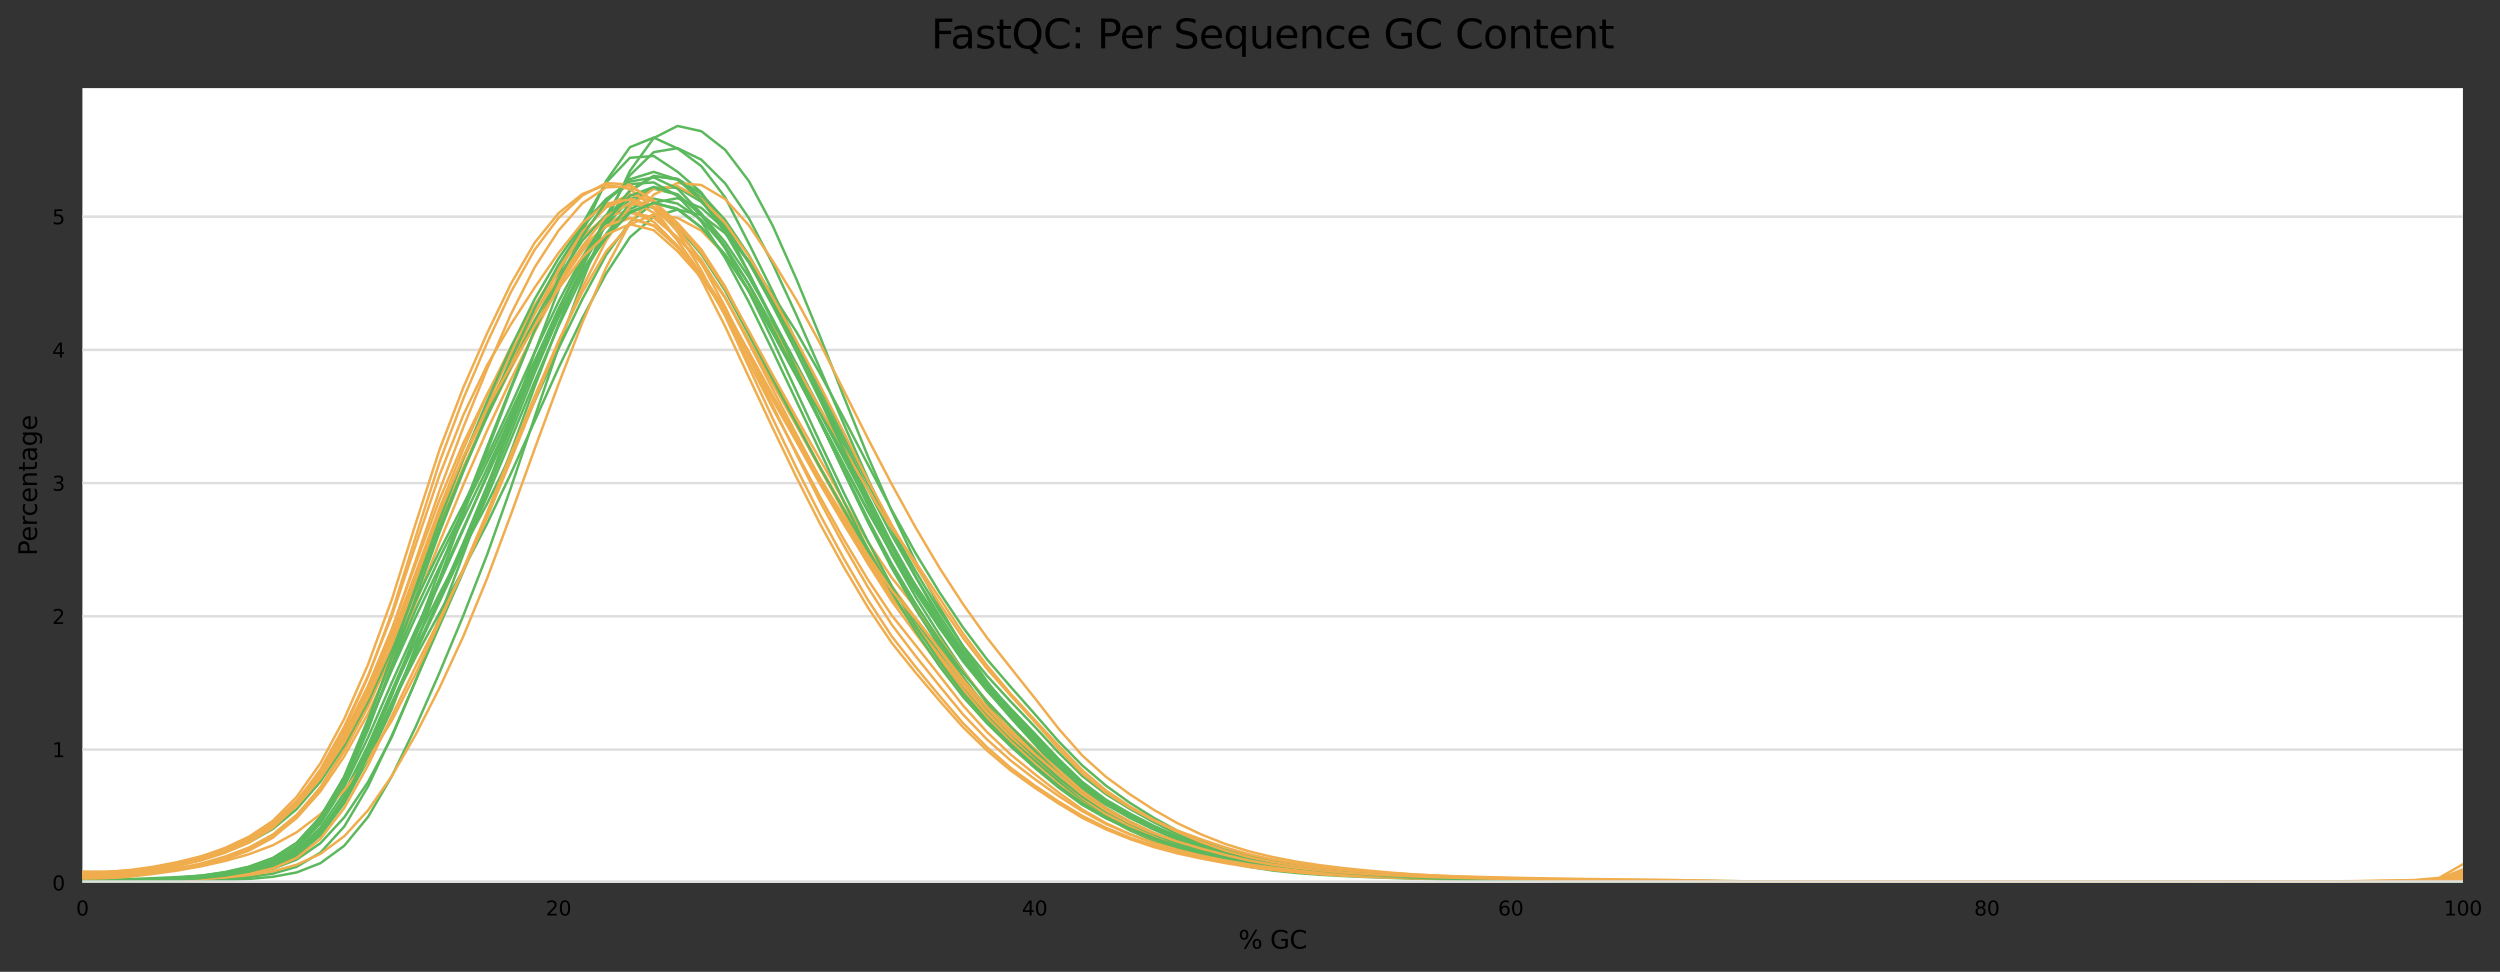 <?xml version="1.0" encoding="utf-8" standalone="no"?>
<!DOCTYPE svg PUBLIC "-//W3C//DTD SVG 1.1//EN"
  "http://www.w3.org/Graphics/SVG/1.1/DTD/svg11.dtd">
<svg xmlns:xlink="http://www.w3.org/1999/xlink" width="1000.298pt" height="388.845pt" viewBox="0 0 1000.298 388.845" xmlns="http://www.w3.org/2000/svg" version="1.1">
 <rect x="0" y="0" width="1000.298" height="388.845" fill="#333333" stroke="none"/>
 <defs>
  <style type="text/css">*{stroke-linejoin: round; stroke-linecap: butt}</style>
 </defs>
 <g id="figure_1">
  <g id="axes_1">
   <g id="patch_1">
    <path d="M 32.968 353.224 
L 985.463 353.224 
L 985.463 35.256 
L 32.968 35.256 
z
" style="fill: #ffffff"/>
   </g>
   <g id="matplotlib.axis_1">
    <g id="xtick_1">
     <g id="text_1">
      <!-- 0 -->
      <g transform="translate(30.423 366.303)scale(0.08 -0.08)">
       <defs>
        <path id="DejaVuSans-30" d="M 2034 4250 
Q 1547 4250 1301 3770 
Q 1056 3291 1056 2328 
Q 1056 1369 1301 889 
Q 1547 409 2034 409 
Q 2525 409 2770 889 
Q 3016 1369 3016 2328 
Q 3016 3291 2770 3770 
Q 2525 4250 2034 4250 
z
M 2034 4750 
Q 2819 4750 3233 4129 
Q 3647 3509 3647 2328 
Q 3647 1150 3233 529 
Q 2819 -91 2034 -91 
Q 1250 -91 836 529 
Q 422 1150 422 2328 
Q 422 3509 836 4129 
Q 1250 4750 2034 4750 
z
" transform="scale(0.016)"/>
       </defs>
       <use xlink:href="#DejaVuSans-30"/>
      </g>
     </g>
    </g>
    <g id="xtick_2">
     <g id="text_2">
      <!-- 20 -->
      <g transform="translate(218.377 366.303)scale(0.08 -0.08)">
       <defs>
        <path id="DejaVuSans-32" d="M 1228 531 
L 3431 531 
L 3431 0 
L 469 0 
L 469 531 
Q 828 903 1448 1529 
Q 2069 2156 2228 2338 
Q 2531 2678 2651 2914 
Q 2772 3150 2772 3378 
Q 2772 3750 2511 3984 
Q 2250 4219 1831 4219 
Q 1534 4219 1204 4116 
Q 875 4013 500 3803 
L 500 4441 
Q 881 4594 1212 4672 
Q 1544 4750 1819 4750 
Q 2544 4750 2975 4387 
Q 3406 4025 3406 3419 
Q 3406 3131 3298 2873 
Q 3191 2616 2906 2266 
Q 2828 2175 2409 1742 
Q 1991 1309 1228 531 
z
" transform="scale(0.016)"/>
       </defs>
       <use xlink:href="#DejaVuSans-32"/>
       <use xlink:href="#DejaVuSans-30" x="63.623"/>
      </g>
     </g>
    </g>
    <g id="xtick_3">
     <g id="text_3">
      <!-- 40 -->
      <g transform="translate(408.876 366.303)scale(0.08 -0.08)">
       <defs>
        <path id="DejaVuSans-34" d="M 2419 4116 
L 825 1625 
L 2419 1625 
L 2419 4116 
z
M 2253 4666 
L 3047 4666 
L 3047 1625 
L 3713 1625 
L 3713 1100 
L 3047 1100 
L 3047 0 
L 2419 0 
L 2419 1100 
L 313 1100 
L 313 1709 
L 2253 4666 
z
" transform="scale(0.016)"/>
       </defs>
       <use xlink:href="#DejaVuSans-34"/>
       <use xlink:href="#DejaVuSans-30" x="63.623"/>
      </g>
     </g>
    </g>
    <g id="xtick_4">
     <g id="text_4">
      <!-- 60 -->
      <g transform="translate(599.375 366.303)scale(0.08 -0.08)">
       <defs>
        <path id="DejaVuSans-36" d="M 2113 2584 
Q 1688 2584 1439 2293 
Q 1191 2003 1191 1497 
Q 1191 994 1439 701 
Q 1688 409 2113 409 
Q 2538 409 2786 701 
Q 3034 994 3034 1497 
Q 3034 2003 2786 2293 
Q 2538 2584 2113 2584 
z
M 3366 4563 
L 3366 3988 
Q 3128 4100 2886 4159 
Q 2644 4219 2406 4219 
Q 1781 4219 1451 3797 
Q 1122 3375 1075 2522 
Q 1259 2794 1537 2939 
Q 1816 3084 2150 3084 
Q 2853 3084 3261 2657 
Q 3669 2231 3669 1497 
Q 3669 778 3244 343 
Q 2819 -91 2113 -91 
Q 1303 -91 875 529 
Q 447 1150 447 2328 
Q 447 3434 972 4092 
Q 1497 4750 2381 4750 
Q 2619 4750 2861 4703 
Q 3103 4656 3366 4563 
z
" transform="scale(0.016)"/>
       </defs>
       <use xlink:href="#DejaVuSans-36"/>
       <use xlink:href="#DejaVuSans-30" x="63.623"/>
      </g>
     </g>
    </g>
    <g id="xtick_5">
     <g id="text_5">
      <!-- 80 -->
      <g transform="translate(789.874 366.303)scale(0.08 -0.08)">
       <defs>
        <path id="DejaVuSans-38" d="M 2034 2216 
Q 1584 2216 1326 1975 
Q 1069 1734 1069 1313 
Q 1069 891 1326 650 
Q 1584 409 2034 409 
Q 2484 409 2743 651 
Q 3003 894 3003 1313 
Q 3003 1734 2745 1975 
Q 2488 2216 2034 2216 
z
M 1403 2484 
Q 997 2584 770 2862 
Q 544 3141 544 3541 
Q 544 4100 942 4425 
Q 1341 4750 2034 4750 
Q 2731 4750 3128 4425 
Q 3525 4100 3525 3541 
Q 3525 3141 3298 2862 
Q 3072 2584 2669 2484 
Q 3125 2378 3379 2068 
Q 3634 1759 3634 1313 
Q 3634 634 3220 271 
Q 2806 -91 2034 -91 
Q 1263 -91 848 271 
Q 434 634 434 1313 
Q 434 1759 690 2068 
Q 947 2378 1403 2484 
z
M 1172 3481 
Q 1172 3119 1398 2916 
Q 1625 2713 2034 2713 
Q 2441 2713 2670 2916 
Q 2900 3119 2900 3481 
Q 2900 3844 2670 4047 
Q 2441 4250 2034 4250 
Q 1625 4250 1398 4047 
Q 1172 3844 1172 3481 
z
" transform="scale(0.016)"/>
       </defs>
       <use xlink:href="#DejaVuSans-38"/>
       <use xlink:href="#DejaVuSans-30" x="63.623"/>
      </g>
     </g>
    </g>
    <g id="xtick_6">
     <g id="text_6">
      <!-- 100 -->
      <g transform="translate(977.828 366.303)scale(0.08 -0.08)">
       <defs>
        <path id="DejaVuSans-31" d="M 794 531 
L 1825 531 
L 1825 4091 
L 703 3866 
L 703 4441 
L 1819 4666 
L 2450 4666 
L 2450 531 
L 3481 531 
L 3481 0 
L 794 0 
L 794 531 
z
" transform="scale(0.016)"/>
       </defs>
       <use xlink:href="#DejaVuSans-31"/>
       <use xlink:href="#DejaVuSans-30" x="63.623"/>
       <use xlink:href="#DejaVuSans-30" x="127.246"/>
      </g>
     </g>
    </g>
    <g id="text_7">
     <!-- % GC -->
     <g transform="translate(495.51 379.565)scale(0.1 -0.1)">
      <defs>
       <path id="DejaVuSans-25" d="M 4653 2053 
Q 4381 2053 4226 1822 
Q 4072 1591 4072 1178 
Q 4072 772 4226 539 
Q 4381 306 4653 306 
Q 4919 306 5073 539 
Q 5228 772 5228 1178 
Q 5228 1588 5073 1820 
Q 4919 2053 4653 2053 
z
M 4653 2450 
Q 5147 2450 5437 2106 
Q 5728 1763 5728 1178 
Q 5728 594 5436 251 
Q 5144 -91 4653 -91 
Q 4153 -91 3862 251 
Q 3572 594 3572 1178 
Q 3572 1766 3864 2108 
Q 4156 2450 4653 2450 
z
M 1428 4353 
Q 1159 4353 1004 4120 
Q 850 3888 850 3481 
Q 850 3069 1003 2837 
Q 1156 2606 1428 2606 
Q 1700 2606 1854 2837 
Q 2009 3069 2009 3481 
Q 2009 3884 1853 4118 
Q 1697 4353 1428 4353 
z
M 4250 4750 
L 4750 4750 
L 1831 -91 
L 1331 -91 
L 4250 4750 
z
M 1428 4750 
Q 1922 4750 2215 4408 
Q 2509 4066 2509 3481 
Q 2509 2891 2217 2550 
Q 1925 2209 1428 2209 
Q 931 2209 642 2551 
Q 353 2894 353 3481 
Q 353 4063 643 4406 
Q 934 4750 1428 4750 
z
" transform="scale(0.016)"/>
       <path id="DejaVuSans-20" transform="scale(0.016)"/>
       <path id="DejaVuSans-47" d="M 3809 666 
L 3809 1919 
L 2778 1919 
L 2778 2438 
L 4434 2438 
L 4434 434 
Q 4069 175 3628 42 
Q 3188 -91 2688 -91 
Q 1594 -91 976 548 
Q 359 1188 359 2328 
Q 359 3472 976 4111 
Q 1594 4750 2688 4750 
Q 3144 4750 3555 4637 
Q 3966 4525 4313 4306 
L 4313 3634 
Q 3963 3931 3569 4081 
Q 3175 4231 2741 4231 
Q 1884 4231 1454 3753 
Q 1025 3275 1025 2328 
Q 1025 1384 1454 906 
Q 1884 428 2741 428 
Q 3075 428 3337 486 
Q 3600 544 3809 666 
z
" transform="scale(0.016)"/>
       <path id="DejaVuSans-43" d="M 4122 4306 
L 4122 3641 
Q 3803 3938 3442 4084 
Q 3081 4231 2675 4231 
Q 1875 4231 1450 3742 
Q 1025 3253 1025 2328 
Q 1025 1406 1450 917 
Q 1875 428 2675 428 
Q 3081 428 3442 575 
Q 3803 722 4122 1019 
L 4122 359 
Q 3791 134 3420 21 
Q 3050 -91 2638 -91 
Q 1578 -91 968 557 
Q 359 1206 359 2328 
Q 359 3453 968 4101 
Q 1578 4750 2638 4750 
Q 3056 4750 3426 4639 
Q 3797 4528 4122 4306 
z
" transform="scale(0.016)"/>
      </defs>
      <use xlink:href="#DejaVuSans-25"/>
      <use xlink:href="#DejaVuSans-20" x="95.02"/>
      <use xlink:href="#DejaVuSans-47" x="126.807"/>
      <use xlink:href="#DejaVuSans-43" x="204.297"/>
     </g>
    </g>
   </g>
   <g id="matplotlib.axis_2">
    <g id="ytick_1">
     <g id="line2d_1">
      <path d="M 32.968 353.224 
L 985.463 353.224 
" clip-path="url(#pab2ec5c5ed)" style="fill: none; stroke: #dedede; stroke-linecap: square"/>
     </g>
     <g id="text_8">
      <!-- 0 -->
      <g transform="translate(20.878 356.263)scale(0.08 -0.08)">
       <use xlink:href="#DejaVuSans-30"/>
      </g>
     </g>
    </g>
    <g id="ytick_2">
     <g id="line2d_2">
      <path d="M 32.968 299.917 
L 985.463 299.917 
" clip-path="url(#pab2ec5c5ed)" style="fill: none; stroke: #dedede; stroke-linecap: square"/>
     </g>
     <g id="text_9">
      <!-- 1 -->
      <g transform="translate(20.878 302.956)scale(0.08 -0.08)">
       <use xlink:href="#DejaVuSans-31"/>
      </g>
     </g>
    </g>
    <g id="ytick_3">
     <g id="line2d_3">
      <path d="M 32.968 246.609 
L 985.463 246.609 
" clip-path="url(#pab2ec5c5ed)" style="fill: none; stroke: #dedede; stroke-linecap: square"/>
     </g>
     <g id="text_10">
      <!-- 2 -->
      <g transform="translate(20.878 249.649)scale(0.08 -0.08)">
       <use xlink:href="#DejaVuSans-32"/>
      </g>
     </g>
    </g>
    <g id="ytick_4">
     <g id="line2d_4">
      <path d="M 32.968 193.302 
L 985.463 193.302 
" clip-path="url(#pab2ec5c5ed)" style="fill: none; stroke: #dedede; stroke-linecap: square"/>
     </g>
     <g id="text_11">
      <!-- 3 -->
      <g transform="translate(20.878 196.342)scale(0.08 -0.08)">
       <defs>
        <path id="DejaVuSans-33" d="M 2597 2516 
Q 3050 2419 3304 2112 
Q 3559 1806 3559 1356 
Q 3559 666 3084 287 
Q 2609 -91 1734 -91 
Q 1441 -91 1130 -33 
Q 819 25 488 141 
L 488 750 
Q 750 597 1062 519 
Q 1375 441 1716 441 
Q 2309 441 2620 675 
Q 2931 909 2931 1356 
Q 2931 1769 2642 2001 
Q 2353 2234 1838 2234 
L 1294 2234 
L 1294 2753 
L 1863 2753 
Q 2328 2753 2575 2939 
Q 2822 3125 2822 3475 
Q 2822 3834 2567 4026 
Q 2313 4219 1838 4219 
Q 1578 4219 1281 4162 
Q 984 4106 628 3988 
L 628 4550 
Q 988 4650 1302 4700 
Q 1616 4750 1894 4750 
Q 2613 4750 3031 4423 
Q 3450 4097 3450 3541 
Q 3450 3153 3228 2886 
Q 3006 2619 2597 2516 
z
" transform="scale(0.016)"/>
       </defs>
       <use xlink:href="#DejaVuSans-33"/>
      </g>
     </g>
    </g>
    <g id="ytick_5">
     <g id="line2d_5">
      <path d="M 32.968 139.995 
L 985.463 139.995 
" clip-path="url(#pab2ec5c5ed)" style="fill: none; stroke: #dedede; stroke-linecap: square"/>
     </g>
     <g id="text_12">
      <!-- 4 -->
      <g transform="translate(20.878 143.034)scale(0.08 -0.08)">
       <use xlink:href="#DejaVuSans-34"/>
      </g>
     </g>
    </g>
    <g id="ytick_6">
     <g id="line2d_6">
      <path d="M 32.968 86.688 
L 985.463 86.688 
" clip-path="url(#pab2ec5c5ed)" style="fill: none; stroke: #dedede; stroke-linecap: square"/>
     </g>
     <g id="text_13">
      <!-- 5 -->
      <g transform="translate(20.878 89.727)scale(0.08 -0.08)">
       <defs>
        <path id="DejaVuSans-35" d="M 691 4666 
L 3169 4666 
L 3169 4134 
L 1269 4134 
L 1269 2991 
Q 1406 3038 1543 3061 
Q 1681 3084 1819 3084 
Q 2600 3084 3056 2656 
Q 3513 2228 3513 1497 
Q 3513 744 3044 326 
Q 2575 -91 1722 -91 
Q 1428 -91 1123 -41 
Q 819 9 494 109 
L 494 744 
Q 775 591 1075 516 
Q 1375 441 1709 441 
Q 2250 441 2565 725 
Q 2881 1009 2881 1497 
Q 2881 1984 2565 2268 
Q 2250 2553 1709 2553 
Q 1456 2553 1204 2497 
Q 953 2441 691 2322 
L 691 4666 
z
" transform="scale(0.016)"/>
       </defs>
       <use xlink:href="#DejaVuSans-35"/>
      </g>
     </g>
    </g>
    <g id="text_14">
     <!-- Percentage -->
     <g transform="translate(14.798 222.363)rotate(-90)scale(0.1 -0.1)">
      <defs>
       <path id="DejaVuSans-50" d="M 1259 4147 
L 1259 2394 
L 2053 2394 
Q 2494 2394 2734 2622 
Q 2975 2850 2975 3272 
Q 2975 3691 2734 3919 
Q 2494 4147 2053 4147 
L 1259 4147 
z
M 628 4666 
L 2053 4666 
Q 2838 4666 3239 4311 
Q 3641 3956 3641 3272 
Q 3641 2581 3239 2228 
Q 2838 1875 2053 1875 
L 1259 1875 
L 1259 0 
L 628 0 
L 628 4666 
z
" transform="scale(0.016)"/>
       <path id="DejaVuSans-65" d="M 3597 1894 
L 3597 1613 
L 953 1613 
Q 991 1019 1311 708 
Q 1631 397 2203 397 
Q 2534 397 2845 478 
Q 3156 559 3463 722 
L 3463 178 
Q 3153 47 2828 -22 
Q 2503 -91 2169 -91 
Q 1331 -91 842 396 
Q 353 884 353 1716 
Q 353 2575 817 3079 
Q 1281 3584 2069 3584 
Q 2775 3584 3186 3129 
Q 3597 2675 3597 1894 
z
M 3022 2063 
Q 3016 2534 2758 2815 
Q 2500 3097 2075 3097 
Q 1594 3097 1305 2825 
Q 1016 2553 972 2059 
L 3022 2063 
z
" transform="scale(0.016)"/>
       <path id="DejaVuSans-72" d="M 2631 2963 
Q 2534 3019 2420 3045 
Q 2306 3072 2169 3072 
Q 1681 3072 1420 2755 
Q 1159 2438 1159 1844 
L 1159 0 
L 581 0 
L 581 3500 
L 1159 3500 
L 1159 2956 
Q 1341 3275 1631 3429 
Q 1922 3584 2338 3584 
Q 2397 3584 2469 3576 
Q 2541 3569 2628 3553 
L 2631 2963 
z
" transform="scale(0.016)"/>
       <path id="DejaVuSans-63" d="M 3122 3366 
L 3122 2828 
Q 2878 2963 2633 3030 
Q 2388 3097 2138 3097 
Q 1578 3097 1268 2742 
Q 959 2388 959 1747 
Q 959 1106 1268 751 
Q 1578 397 2138 397 
Q 2388 397 2633 464 
Q 2878 531 3122 666 
L 3122 134 
Q 2881 22 2623 -34 
Q 2366 -91 2075 -91 
Q 1284 -91 818 406 
Q 353 903 353 1747 
Q 353 2603 823 3093 
Q 1294 3584 2113 3584 
Q 2378 3584 2631 3529 
Q 2884 3475 3122 3366 
z
" transform="scale(0.016)"/>
       <path id="DejaVuSans-6e" d="M 3513 2113 
L 3513 0 
L 2938 0 
L 2938 2094 
Q 2938 2591 2744 2837 
Q 2550 3084 2163 3084 
Q 1697 3084 1428 2787 
Q 1159 2491 1159 1978 
L 1159 0 
L 581 0 
L 581 3500 
L 1159 3500 
L 1159 2956 
Q 1366 3272 1645 3428 
Q 1925 3584 2291 3584 
Q 2894 3584 3203 3211 
Q 3513 2838 3513 2113 
z
" transform="scale(0.016)"/>
       <path id="DejaVuSans-74" d="M 1172 4494 
L 1172 3500 
L 2356 3500 
L 2356 3053 
L 1172 3053 
L 1172 1153 
Q 1172 725 1289 603 
Q 1406 481 1766 481 
L 2356 481 
L 2356 0 
L 1766 0 
Q 1100 0 847 248 
Q 594 497 594 1153 
L 594 3053 
L 172 3053 
L 172 3500 
L 594 3500 
L 594 4494 
L 1172 4494 
z
" transform="scale(0.016)"/>
       <path id="DejaVuSans-61" d="M 2194 1759 
Q 1497 1759 1228 1600 
Q 959 1441 959 1056 
Q 959 750 1161 570 
Q 1363 391 1709 391 
Q 2188 391 2477 730 
Q 2766 1069 2766 1631 
L 2766 1759 
L 2194 1759 
z
M 3341 1997 
L 3341 0 
L 2766 0 
L 2766 531 
Q 2569 213 2275 61 
Q 1981 -91 1556 -91 
Q 1019 -91 701 211 
Q 384 513 384 1019 
Q 384 1609 779 1909 
Q 1175 2209 1959 2209 
L 2766 2209 
L 2766 2266 
Q 2766 2663 2505 2880 
Q 2244 3097 1772 3097 
Q 1472 3097 1187 3025 
Q 903 2953 641 2809 
L 641 3341 
Q 956 3463 1253 3523 
Q 1550 3584 1831 3584 
Q 2591 3584 2966 3190 
Q 3341 2797 3341 1997 
z
" transform="scale(0.016)"/>
       <path id="DejaVuSans-67" d="M 2906 1791 
Q 2906 2416 2648 2759 
Q 2391 3103 1925 3103 
Q 1463 3103 1205 2759 
Q 947 2416 947 1791 
Q 947 1169 1205 825 
Q 1463 481 1925 481 
Q 2391 481 2648 825 
Q 2906 1169 2906 1791 
z
M 3481 434 
Q 3481 -459 3084 -895 
Q 2688 -1331 1869 -1331 
Q 1566 -1331 1297 -1286 
Q 1028 -1241 775 -1147 
L 775 -588 
Q 1028 -725 1275 -790 
Q 1522 -856 1778 -856 
Q 2344 -856 2625 -561 
Q 2906 -266 2906 331 
L 2906 616 
Q 2728 306 2450 153 
Q 2172 0 1784 0 
Q 1141 0 747 490 
Q 353 981 353 1791 
Q 353 2603 747 3093 
Q 1141 3584 1784 3584 
Q 2172 3584 2450 3431 
Q 2728 3278 2906 2969 
L 2906 3500 
L 3481 3500 
L 3481 434 
z
" transform="scale(0.016)"/>
      </defs>
      <use xlink:href="#DejaVuSans-50"/>
      <use xlink:href="#DejaVuSans-65" x="56.678"/>
      <use xlink:href="#DejaVuSans-72" x="118.201"/>
      <use xlink:href="#DejaVuSans-63" x="157.064"/>
      <use xlink:href="#DejaVuSans-65" x="212.045"/>
      <use xlink:href="#DejaVuSans-6e" x="273.568"/>
      <use xlink:href="#DejaVuSans-74" x="336.947"/>
      <use xlink:href="#DejaVuSans-61" x="376.156"/>
      <use xlink:href="#DejaVuSans-67" x="437.436"/>
      <use xlink:href="#DejaVuSans-65" x="500.912"/>
     </g>
    </g>
   </g>
   <g id="line2d_7">
    <path d="M 32.968 353.081 
L 42.493 353.066 
L 52.018 353.018 
L 61.543 352.921 
L 71.068 352.778 
L 80.593 352.582 
L 90.118 352.231 
L 99.643 351.685 
L 109.168 350.83 
L 118.693 349.082 
L 128.218 345.366 
L 137.743 338.398 
L 147.268 326.843 
L 156.792 310.537 
L 166.317 290.846 
L 175.842 269.169 
L 185.367 246.34 
L 194.892 221.967 
L 204.417 195.148 
L 213.942 166.845 
L 223.467 139.029 
L 232.992 112.713 
L 242.517 88.588 
L 252.042 68.389 
L 261.567 55.232 
L 271.092 50.397 
L 280.617 52.504 
L 290.142 59.951 
L 299.667 72.499 
L 309.192 90.36 
L 318.717 111.829 
L 328.242 134.975 
L 337.767 159.098 
L 347.291 182.654 
L 356.816 204.52 
L 366.341 224.724 
L 375.866 242.915 
L 385.391 258.868 
L 394.916 272.662 
L 404.441 284.641 
L 413.966 295.73 
L 423.491 306.431 
L 433.016 315.82 
L 442.541 323.19 
L 452.066 329.017 
L 461.591 333.806 
L 471.116 337.827 
L 480.641 341.177 
L 490.166 343.82 
L 499.691 345.902 
L 509.216 347.444 
L 518.741 348.544 
L 528.266 349.297 
L 537.79 349.803 
L 547.315 350.184 
L 556.84 350.526 
L 566.365 350.812 
L 575.89 351.082 
L 585.415 351.341 
L 594.94 351.559 
L 604.465 351.781 
L 613.99 351.999 
L 623.515 352.2 
L 633.04 352.373 
L 642.565 352.518 
L 652.09 352.644 
L 661.615 352.738 
L 671.14 352.809 
L 680.665 352.866 
L 690.19 352.913 
L 699.715 352.946 
L 709.24 352.978 
L 718.765 353.003 
L 728.289 353.019 
L 737.814 353.039 
L 747.339 353.053 
L 756.864 353.067 
L 766.389 353.082 
L 775.914 353.095 
L 785.439 353.11 
L 794.964 353.124 
L 804.489 353.134 
L 814.014 353.147 
L 823.539 353.16 
L 833.064 353.17 
L 842.589 353.178 
L 852.114 353.188 
L 861.639 353.197 
L 871.164 353.203 
L 880.689 353.207 
L 890.214 353.211 
L 899.739 353.213 
L 909.264 353.213 
L 918.788 353.213 
L 928.313 353.213 
L 937.838 353.204 
L 947.363 353.205 
L 956.888 353.219 
L 966.413 353.221 
L 975.938 353.222 
L 985.463 353.222 
" clip-path="url(#pab2ec5c5ed)" style="fill: none; stroke: #5cb85c; stroke-linecap: square"/>
   </g>
   <g id="line2d_8">
    <path d="M 32.968 351.897 
L 42.493 352.07 
L 52.018 352.038 
L 61.543 351.672 
L 71.068 351.328 
L 80.593 350.912 
L 90.118 350.287 
L 99.643 349.366 
L 109.168 347.611 
L 118.693 343.928 
L 128.218 337.361 
L 137.743 327.034 
L 147.268 312.871 
L 156.792 294.84 
L 166.317 272.31 
L 175.842 247.024 
L 185.367 221.902 
L 194.892 196.071 
L 204.417 168.425 
L 213.942 141.046 
L 223.467 116.045 
L 232.992 92.897 
L 242.517 72.411 
L 252.042 58.905 
L 261.567 55.051 
L 271.092 59.413 
L 280.617 66.479 
L 290.142 78.956 
L 299.667 97.515 
L 309.192 116.69 
L 318.717 137.01 
L 328.242 158.884 
L 337.767 180.84 
L 347.291 202.082 
L 356.816 221.991 
L 366.341 238.816 
L 375.866 253.977 
L 385.391 268.298 
L 394.916 281.447 
L 404.441 293.003 
L 413.966 302.521 
L 423.491 311.383 
L 433.016 319.52 
L 442.541 326.19 
L 452.066 331.557 
L 461.591 335.927 
L 471.116 339.358 
L 480.641 342.098 
L 490.166 344.474 
L 499.691 346.485 
L 509.216 348.023 
L 518.741 349.019 
L 528.266 349.704 
L 537.79 350.186 
L 547.315 350.568 
L 556.84 350.893 
L 566.365 351.142 
L 575.89 351.371 
L 585.415 351.552 
L 594.94 351.677 
L 604.465 351.812 
L 613.99 351.942 
L 623.515 352.091 
L 633.04 352.307 
L 642.565 352.545 
L 652.09 352.725 
L 661.615 352.833 
L 671.14 352.904 
L 680.665 352.956 
L 690.19 352.993 
L 699.715 353.028 
L 709.24 353.06 
L 718.765 353.078 
L 728.289 353.096 
L 737.814 353.117 
L 747.339 353.132 
L 756.864 353.143 
L 766.389 353.154 
L 775.914 353.16 
L 785.439 353.165 
L 794.964 353.172 
L 804.489 353.175 
L 814.014 353.179 
L 823.539 353.182 
L 833.064 353.183 
L 842.589 353.186 
L 852.114 353.186 
L 861.639 353.184 
L 871.164 353.186 
L 880.689 353.188 
L 890.214 353.191 
L 899.739 353.19 
L 909.264 353.188 
L 918.788 353.187 
L 928.313 353.183 
L 937.838 353.174 
L 947.363 353.169 
L 956.888 353.157 
L 966.413 353.131 
L 975.938 353.068 
L 985.463 350.839 
" clip-path="url(#pab2ec5c5ed)" style="fill: none; stroke: #5cb85c; stroke-linecap: square"/>
   </g>
   <g id="line2d_9">
    <path d="M 32.968 352.952 
L 42.493 352.939 
L 52.018 352.873 
L 61.543 352.735 
L 71.068 352.533 
L 80.593 352.236 
L 90.118 351.713 
L 99.643 350.913 
L 109.168 349.56 
L 118.693 346.819 
L 128.218 341.143 
L 137.743 330.715 
L 147.268 314.628 
L 156.792 294.341 
L 166.317 272.333 
L 175.842 250.462 
L 185.367 228.729 
L 194.892 205.736 
L 204.417 180.827 
L 213.942 154.67 
L 223.467 129.762 
L 232.992 106.933 
L 242.517 86.352 
L 252.042 70.118 
L 261.567 60.886 
L 271.092 59.281 
L 280.617 63.885 
L 290.142 73.373 
L 299.667 87.335 
L 309.192 105.581 
L 318.717 126.193 
L 328.242 147.851 
L 337.767 170.044 
L 347.291 191.654 
L 356.816 211.992 
L 366.341 230.672 
L 375.866 247.793 
L 385.391 262.974 
L 394.916 275.997 
L 404.441 287.191 
L 413.966 297.687 
L 423.491 308.127 
L 433.016 317.194 
L 442.541 324.289 
L 452.066 329.811 
L 461.591 334.434 
L 471.116 338.364 
L 480.641 341.618 
L 490.166 344.247 
L 499.691 346.282 
L 509.216 347.812 
L 518.741 348.871 
L 528.266 349.563 
L 537.79 350.1 
L 547.315 350.591 
L 556.84 350.988 
L 566.365 351.313 
L 575.89 351.594 
L 585.415 351.806 
L 594.94 351.965 
L 604.465 352.113 
L 613.99 352.248 
L 623.515 352.367 
L 633.04 352.495 
L 642.565 352.608 
L 652.09 352.701 
L 661.615 352.786 
L 671.14 352.849 
L 680.665 352.895 
L 690.19 352.934 
L 699.715 352.968 
L 709.24 352.99 
L 718.765 353.009 
L 728.289 353.027 
L 737.814 353.042 
L 747.339 353.056 
L 756.864 353.071 
L 766.389 353.083 
L 775.914 353.096 
L 785.439 353.112 
L 794.964 353.126 
L 804.489 353.136 
L 814.014 353.146 
L 823.539 353.158 
L 833.064 353.17 
L 842.589 353.18 
L 852.114 353.189 
L 861.639 353.195 
L 871.164 353.202 
L 880.689 353.207 
L 890.214 353.209 
L 899.739 353.211 
L 909.264 353.213 
L 918.788 353.215 
L 928.313 353.213 
L 937.838 353.201 
L 947.363 353.204 
L 956.888 353.219 
L 966.413 353.221 
L 975.938 353.221 
L 985.463 353.222 
" clip-path="url(#pab2ec5c5ed)" style="fill: none; stroke: #5cb85c; stroke-linecap: square"/>
   </g>
   <g id="line2d_10">
    <path d="M 32.968 351.558 
L 42.493 351.738 
L 52.018 351.732 
L 61.543 351.367 
L 71.068 350.931 
L 80.593 350.371 
L 90.118 349.466 
L 99.643 348.019 
L 109.168 345.436 
L 118.693 340.538 
L 128.218 332.397 
L 137.743 320.219 
L 147.268 303.989 
L 156.792 283.644 
L 166.317 258.694 
L 175.842 231.701 
L 185.367 205.618 
L 194.892 180.527 
L 204.417 155.629 
L 213.942 132.083 
L 223.467 110.12 
L 232.992 89.654 
L 242.517 73.043 
L 252.042 63.137 
L 261.567 62.409 
L 271.092 68.731 
L 280.617 77.013 
L 290.142 90.474 
L 299.667 109.408 
L 309.192 128.688 
L 318.717 148.213 
L 328.242 168.554 
L 337.767 188.943 
L 347.291 208.676 
L 356.816 226.985 
L 366.341 242.393 
L 375.866 257.003 
L 385.391 270.981 
L 394.916 283.448 
L 404.441 294.677 
L 413.966 304.071 
L 423.491 312.543 
L 433.016 320.481 
L 442.541 327.078 
L 452.066 332.248 
L 461.591 336.428 
L 471.116 339.754 
L 480.641 342.437 
L 490.166 344.782 
L 499.691 346.811 
L 509.216 348.319 
L 518.741 349.304 
L 528.266 350.009 
L 537.79 350.532 
L 547.315 350.942 
L 556.84 351.284 
L 566.365 351.579 
L 575.89 351.816 
L 585.415 352.024 
L 594.94 352.205 
L 604.465 352.359 
L 613.99 352.485 
L 623.515 352.593 
L 633.04 352.698 
L 642.565 352.813 
L 652.09 352.903 
L 661.615 352.956 
L 671.14 352.992 
L 680.665 353.027 
L 690.19 353.058 
L 699.715 353.08 
L 709.24 353.1 
L 718.765 353.117 
L 728.289 353.132 
L 737.814 353.143 
L 747.339 353.15 
L 756.864 353.159 
L 766.389 353.165 
L 775.914 353.166 
L 785.439 353.168 
L 794.964 353.174 
L 804.489 353.179 
L 814.014 353.18 
L 823.539 353.183 
L 833.064 353.183 
L 842.589 353.184 
L 852.114 353.188 
L 861.639 353.186 
L 871.164 353.184 
L 880.689 353.186 
L 890.214 353.186 
L 899.739 353.183 
L 909.264 353.182 
L 918.788 353.181 
L 928.313 353.175 
L 937.838 353.168 
L 947.363 353.159 
L 956.888 353.147 
L 966.413 353.127 
L 975.938 353.068 
L 985.463 349.373 
" clip-path="url(#pab2ec5c5ed)" style="fill: none; stroke: #5cb85c; stroke-linecap: square"/>
   </g>
   <g id="line2d_11">
    <path d="M 32.968 352.82 
L 42.493 352.741 
L 52.018 352.538 
L 61.543 352.218 
L 71.068 351.741 
L 80.593 350.982 
L 90.118 349.767 
L 99.643 347.81 
L 109.168 344.639 
L 118.693 339.053 
L 128.218 329.407 
L 137.743 314.762 
L 147.268 295.09 
L 156.792 273.066 
L 166.317 251.929 
L 175.842 231.762 
L 185.367 211.32 
L 194.892 190.507 
L 204.417 169.141 
L 213.942 147.158 
L 223.467 126.85 
L 232.992 108.695 
L 242.517 93.626 
L 252.042 83.659 
L 261.567 79.494 
L 271.092 81.459 
L 280.617 87.957 
L 290.142 98.831 
L 299.667 113.722 
L 309.192 130.565 
L 318.717 148.063 
L 328.242 165.702 
L 337.767 183.644 
L 347.291 201.832 
L 356.816 218.948 
L 366.341 234.153 
L 375.866 248.262 
L 385.391 261.461 
L 394.916 273.257 
L 404.441 283.555 
L 413.966 293.469 
L 423.491 303.602 
L 433.016 312.825 
L 442.541 319.997 
L 452.066 325.467 
L 461.591 330.383 
L 471.116 334.662 
L 480.641 338.298 
L 490.166 341.356 
L 499.691 343.735 
L 509.216 345.614 
L 518.741 347.015 
L 528.266 348.118 
L 537.79 348.978 
L 547.315 349.683 
L 556.84 350.353 
L 566.365 350.92 
L 575.89 351.335 
L 585.415 351.646 
L 594.94 351.891 
L 604.465 352.06 
L 613.99 352.225 
L 623.515 352.385 
L 633.04 352.497 
L 642.565 352.583 
L 652.09 352.662 
L 661.615 352.737 
L 671.14 352.805 
L 680.665 352.86 
L 690.19 352.906 
L 699.715 352.936 
L 709.24 352.966 
L 718.765 352.99 
L 728.289 353.011 
L 737.814 353.04 
L 747.339 353.062 
L 756.864 353.08 
L 766.389 353.095 
L 775.914 353.117 
L 785.439 353.137 
L 794.964 353.147 
L 804.489 353.161 
L 814.014 353.169 
L 823.539 353.174 
L 833.064 353.187 
L 842.589 353.191 
L 852.114 353.198 
L 861.639 353.204 
L 871.164 353.206 
L 880.689 353.209 
L 890.214 353.211 
L 899.739 353.212 
L 909.264 353.212 
L 918.788 353.212 
L 928.313 353.214 
L 937.838 353.216 
L 947.363 353.216 
L 956.888 353.215 
L 966.413 353.215 
L 975.938 353.216 
L 985.463 353.217 
" clip-path="url(#pab2ec5c5ed)" style="fill: none; stroke: #5cb85c; stroke-linecap: square"/>
   </g>
   <g id="line2d_12">
    <path d="M 32.968 350.656 
L 42.493 350.378 
L 52.018 349.545 
L 61.543 348.207 
L 71.068 346.383 
L 80.593 343.94 
L 90.118 340.709 
L 99.643 336.573 
L 109.168 330.732 
L 118.693 321.923 
L 128.218 310.163 
L 137.743 295.466 
L 147.268 277.223 
L 156.792 255.731 
L 166.317 231.478 
L 175.842 206.785 
L 185.367 183.6 
L 194.892 163.063 
L 204.417 145.116 
L 213.942 128.234 
L 223.467 112.948 
L 232.992 99.846 
L 242.517 90.681 
L 252.042 87.325 
L 261.567 90.36 
L 271.092 98.802 
L 280.617 109.584 
L 290.142 123.506 
L 299.667 140.875 
L 309.192 158.219 
L 318.717 175.208 
L 328.242 191.681 
L 337.767 207.627 
L 347.291 222.943 
L 356.816 236.321 
L 366.341 247.695 
L 375.866 259.605 
L 385.391 272.125 
L 394.916 283.292 
L 404.441 293.188 
L 413.966 301.552 
L 423.491 309.68 
L 433.016 317.693 
L 442.541 324.194 
L 452.066 329.246 
L 461.591 333.452 
L 471.116 336.858 
L 480.641 339.678 
L 490.166 342.156 
L 499.691 344.276 
L 509.216 345.952 
L 518.741 347.252 
L 528.266 348.253 
L 537.79 349.035 
L 547.315 349.677 
L 556.84 350.166 
L 566.365 350.599 
L 575.89 350.96 
L 585.415 351.225 
L 594.94 351.428 
L 604.465 351.62 
L 613.99 351.809 
L 623.515 351.967 
L 633.04 352.087 
L 642.565 352.216 
L 652.09 352.332 
L 661.615 352.404 
L 671.14 352.481 
L 680.665 352.56 
L 690.19 352.629 
L 699.715 352.697 
L 709.24 352.738 
L 718.765 352.761 
L 728.289 352.787 
L 737.814 352.8 
L 747.339 352.809 
L 756.864 352.809 
L 766.389 352.828 
L 775.914 352.857 
L 785.439 352.865 
L 794.964 352.875 
L 804.489 352.877 
L 814.014 352.881 
L 823.539 352.888 
L 833.064 352.884 
L 842.589 352.876 
L 852.114 352.883 
L 861.639 352.878 
L 871.164 352.862 
L 880.689 352.86 
L 890.214 352.854 
L 899.739 352.837 
L 909.264 352.816 
L 918.788 352.794 
L 928.313 352.753 
L 937.838 352.699 
L 947.363 352.646 
L 956.888 352.552 
L 966.413 352.361 
L 975.938 351.869 
L 985.463 348.819 
" clip-path="url(#pab2ec5c5ed)" style="fill: none; stroke: #f0ad4e; stroke-linecap: square"/>
   </g>
   <g id="line2d_13">
    <path d="M 32.968 352.729 
L 42.493 352.695 
L 52.018 352.582 
L 61.543 352.404 
L 71.068 352.134 
L 80.593 351.626 
L 90.118 350.764 
L 99.643 349.323 
L 109.168 346.801 
L 118.693 342.063 
L 128.218 333.125 
L 137.743 318.842 
L 147.268 299.466 
L 156.792 277.562 
L 166.317 256.575 
L 175.842 237.542 
L 185.367 219.602 
L 194.892 201.581 
L 204.417 181.944 
L 213.942 160.456 
L 223.467 139.473 
L 232.992 119.749 
L 242.517 102.004 
L 252.042 88.986 
L 261.567 81.065 
L 271.092 79.318 
L 280.617 83.197 
L 290.142 91.788 
L 299.667 105.049 
L 309.192 120.484 
L 318.717 137.312 
L 328.242 155.539 
L 337.767 174.715 
L 347.291 193.44 
L 356.816 211.516 
L 366.341 228.524 
L 375.866 244.347 
L 385.391 258.581 
L 394.916 270.388 
L 404.441 280.766 
L 413.966 290.702 
L 423.491 301.063 
L 433.016 310.484 
L 442.541 317.774 
L 452.066 323.64 
L 461.591 328.956 
L 471.116 333.735 
L 480.641 337.664 
L 490.166 340.819 
L 499.691 343.157 
L 509.216 344.865 
L 518.741 346.237 
L 528.266 347.456 
L 537.79 348.455 
L 547.315 349.243 
L 556.84 349.912 
L 566.365 350.443 
L 575.89 350.886 
L 585.415 351.23 
L 594.94 351.5 
L 604.465 351.765 
L 613.99 351.948 
L 623.515 352.102 
L 633.04 352.239 
L 642.565 352.365 
L 652.09 352.486 
L 661.615 352.58 
L 671.14 352.638 
L 680.665 352.733 
L 690.19 352.806 
L 699.715 352.843 
L 709.24 352.889 
L 718.765 352.914 
L 728.289 352.953 
L 737.814 352.989 
L 747.339 353.018 
L 756.864 353.042 
L 766.389 353.069 
L 775.914 353.096 
L 785.439 353.109 
L 794.964 353.122 
L 804.489 353.134 
L 814.014 353.146 
L 823.539 353.16 
L 833.064 353.176 
L 842.589 353.188 
L 852.114 353.191 
L 861.639 353.195 
L 871.164 353.194 
L 880.689 353.197 
L 890.214 353.206 
L 899.739 353.209 
L 909.264 353.211 
L 918.788 353.215 
L 928.313 353.216 
L 937.838 353.212 
L 947.363 353.211 
L 956.888 353.211 
L 966.413 353.208 
L 975.938 353.211 
L 985.463 353.214 
" clip-path="url(#pab2ec5c5ed)" style="fill: none; stroke: #5cb85c; stroke-linecap: square"/>
   </g>
   <g id="line2d_14">
    <path d="M 32.968 350.334 
L 42.493 350.301 
L 52.018 349.889 
L 61.543 349.081 
L 71.068 347.963 
L 80.593 346.288 
L 90.118 343.79 
L 99.643 340.31 
L 109.168 335.166 
L 118.693 326.757 
L 128.218 314.997 
L 137.743 299.7 
L 147.268 280.793 
L 156.792 258.757 
L 166.317 233.055 
L 175.842 207.289 
L 185.367 183.968 
L 194.892 163.534 
L 204.417 145.689 
L 213.942 129.124 
L 223.467 114.284 
L 232.992 100.533 
L 242.517 90.149 
L 252.042 85.156 
L 261.567 86.961 
L 271.092 94.976 
L 280.617 105.375 
L 290.142 119.29 
L 299.667 136.425 
L 309.192 153.4 
L 318.717 170.346 
L 328.242 187.727 
L 337.767 204.633 
L 347.291 220.675 
L 356.816 235.261 
L 366.341 247.556 
L 375.866 259.936 
L 385.391 273.001 
L 394.916 284.18 
L 404.441 293.401 
L 413.966 301.461 
L 423.491 309.493 
L 433.016 317.382 
L 442.541 323.61 
L 452.066 328.636 
L 461.591 333.22 
L 471.116 336.898 
L 480.641 339.546 
L 490.166 342.024 
L 499.691 344.263 
L 509.216 345.754 
L 518.741 347.026 
L 528.266 348.164 
L 537.79 349.009 
L 547.315 349.567 
L 556.84 350.055 
L 566.365 350.542 
L 575.89 350.887 
L 585.415 351.158 
L 594.94 351.401 
L 604.465 351.588 
L 613.99 351.782 
L 623.515 351.956 
L 633.04 352.084 
L 642.565 352.203 
L 652.09 352.307 
L 661.615 352.398 
L 671.14 352.511 
L 680.665 352.578 
L 690.19 352.602 
L 699.715 352.663 
L 709.24 352.717 
L 718.765 352.738 
L 728.289 352.763 
L 737.814 352.796 
L 747.339 352.806 
L 756.864 352.829 
L 766.389 352.847 
L 775.914 352.837 
L 785.439 352.84 
L 794.964 352.859 
L 804.489 352.878 
L 814.014 352.89 
L 823.539 352.895 
L 833.064 352.88 
L 842.589 352.881 
L 852.114 352.872 
L 861.639 352.865 
L 871.164 352.87 
L 880.689 352.875 
L 890.214 352.885 
L 899.739 352.868 
L 909.264 352.836 
L 918.788 352.816 
L 928.313 352.801 
L 937.838 352.795 
L 947.363 352.75 
L 956.888 352.608 
L 966.413 352.423 
L 975.938 351.993 
L 985.463 349.358 
" clip-path="url(#pab2ec5c5ed)" style="fill: none; stroke: #f0ad4e; stroke-linecap: square"/>
   </g>
   <g id="line2d_15">
    <path d="M 32.968 352.646 
L 42.493 352.609 
L 52.018 352.463 
L 61.543 352.248 
L 71.068 351.948 
L 80.593 351.427 
L 90.118 350.616 
L 99.643 349.316 
L 109.168 346.994 
L 118.693 342.439 
L 128.218 333.989 
L 137.743 320.557 
L 147.268 302.089 
L 156.792 281.715 
L 166.317 262.823 
L 175.842 245.265 
L 185.367 227.92 
L 194.892 209.511 
L 204.417 189.468 
L 213.942 168.429 
L 223.467 147.231 
L 232.992 127.339 
L 242.517 109.503 
L 252.042 94.929 
L 261.567 86.712 
L 271.092 83.859 
L 280.617 86.05 
L 290.142 93.306 
L 299.667 104.408 
L 309.192 117.978 
L 318.717 132.891 
L 328.242 149.708 
L 337.767 167.588 
L 347.291 185.934 
L 356.816 204.123 
L 366.341 221.318 
L 375.866 236.955 
L 385.391 251.155 
L 394.916 263.797 
L 404.441 274.872 
L 413.966 285.636 
L 423.491 296.548 
L 433.016 306.246 
L 442.541 314.372 
L 452.066 321.232 
L 461.591 327.184 
L 471.116 332.441 
L 480.641 336.627 
L 490.166 339.963 
L 499.691 342.532 
L 509.216 344.398 
L 518.741 346.034 
L 528.266 347.367 
L 537.79 348.433 
L 547.315 349.337 
L 556.84 350.054 
L 566.365 350.59 
L 575.89 351.026 
L 585.415 351.355 
L 594.94 351.56 
L 604.465 351.752 
L 613.99 351.887 
L 623.515 352.011 
L 633.04 352.131 
L 642.565 352.197 
L 652.09 352.26 
L 661.615 352.315 
L 671.14 352.381 
L 680.665 352.468 
L 690.19 352.543 
L 699.715 352.637 
L 709.24 352.722 
L 718.765 352.769 
L 728.289 352.838 
L 737.814 352.907 
L 747.339 352.94 
L 756.864 352.974 
L 766.389 353.018 
L 775.914 353.053 
L 785.439 353.07 
L 794.964 353.083 
L 804.489 353.098 
L 814.014 353.119 
L 823.539 353.144 
L 833.064 353.161 
L 842.589 353.172 
L 852.114 353.185 
L 861.639 353.196 
L 871.164 353.199 
L 880.689 353.205 
L 890.214 353.21 
L 899.739 353.212 
L 909.264 353.215 
L 918.788 353.215 
L 928.313 353.218 
L 937.838 353.219 
L 947.363 353.22 
L 956.888 353.222 
L 966.413 353.22 
L 975.938 353.22 
L 985.463 353.222 
" clip-path="url(#pab2ec5c5ed)" style="fill: none; stroke: #5cb85c; stroke-linecap: square"/>
   </g>
   <g id="line2d_16">
    <path d="M 32.968 348.869 
L 42.493 348.959 
L 52.018 348.917 
L 61.543 348.331 
L 71.068 347.408 
L 80.593 345.878 
L 90.118 343.457 
L 99.643 340.024 
L 109.168 334.976 
L 118.693 326.965 
L 128.218 315.308 
L 137.743 300.205 
L 147.268 281.452 
L 156.792 259.607 
L 166.317 235.03 
L 175.842 210.038 
L 185.367 186.964 
L 194.892 166.343 
L 204.417 147.563 
L 213.942 129.864 
L 223.467 114.189 
L 232.992 99.952 
L 242.517 89.425 
L 252.042 84.743 
L 261.567 87.111 
L 271.092 95.166 
L 280.617 105.066 
L 290.142 118.909 
L 299.667 136.269 
L 309.192 153.541 
L 318.717 170.194 
L 328.242 186.998 
L 337.767 203.522 
L 347.291 219.486 
L 356.816 234.526 
L 366.341 247.395 
L 375.866 259.631 
L 385.391 271.932 
L 394.916 282.852 
L 404.441 292.17 
L 413.966 300.407 
L 423.491 308.948 
L 433.016 317.294 
L 442.541 323.911 
L 452.066 329.252 
L 461.591 333.551 
L 471.116 336.984 
L 480.641 339.897 
L 490.166 342.305 
L 499.691 344.499 
L 509.216 346.24 
L 518.741 347.495 
L 528.266 348.577 
L 537.79 349.454 
L 547.315 350.066 
L 556.84 350.61 
L 566.365 351.07 
L 575.89 351.384 
L 585.415 351.638 
L 594.94 351.841 
L 604.465 352.021 
L 613.99 352.128 
L 623.515 352.208 
L 633.04 352.303 
L 642.565 352.383 
L 652.09 352.462 
L 661.615 352.537 
L 671.14 352.593 
L 680.665 352.638 
L 690.19 352.698 
L 699.715 352.727 
L 709.24 352.731 
L 718.765 352.742 
L 728.289 352.755 
L 737.814 352.769 
L 747.339 352.786 
L 756.864 352.811 
L 766.389 352.827 
L 775.914 352.828 
L 785.439 352.816 
L 794.964 352.817 
L 804.489 352.832 
L 814.014 352.824 
L 823.539 352.835 
L 833.064 352.83 
L 842.589 352.805 
L 852.114 352.813 
L 861.639 352.813 
L 871.164 352.809 
L 880.689 352.8 
L 890.214 352.787 
L 899.739 352.78 
L 909.264 352.758 
L 918.788 352.709 
L 928.313 352.661 
L 937.838 352.594 
L 947.363 352.498 
L 956.888 352.362 
L 966.413 352.092 
L 975.938 351.254 
L 985.463 345.794 
" clip-path="url(#pab2ec5c5ed)" style="fill: none; stroke: #f0ad4e; stroke-linecap: square"/>
   </g>
   <g id="line2d_17">
    <path d="M 32.968 352.92 
L 42.493 352.839 
L 52.018 352.629 
L 61.543 352.329 
L 71.068 351.866 
L 80.593 351.145 
L 90.118 350.105 
L 99.643 348.422 
L 109.168 345.466 
L 118.693 340.229 
L 128.218 331.162 
L 137.743 317.261 
L 147.268 298.255 
L 156.792 276.317 
L 166.317 254.378 
L 175.842 233.162 
L 185.367 211.9 
L 194.892 189.841 
L 204.417 166.906 
L 213.942 144.491 
L 223.467 123.553 
L 232.992 104.902 
L 242.517 90.037 
L 252.042 79.7 
L 261.567 75.486 
L 271.092 77.89 
L 280.617 85.643 
L 290.142 96.884 
L 299.667 111.005 
L 309.192 127.733 
L 318.717 145.69 
L 328.242 163.846 
L 337.767 182.429 
L 347.291 201.418 
L 356.816 219.136 
L 366.341 235.165 
L 375.866 249.878 
L 385.391 262.977 
L 394.916 274.621 
L 404.441 285.109 
L 413.966 295.247 
L 423.491 305.292 
L 433.016 314.249 
L 442.541 321.306 
L 452.066 326.609 
L 461.591 331.326 
L 471.116 335.8 
L 480.641 339.497 
L 490.166 342.365 
L 499.691 344.629 
L 509.216 346.409 
L 518.741 347.738 
L 528.266 348.729 
L 537.79 349.52 
L 547.315 350.192 
L 556.84 350.762 
L 566.365 351.232 
L 575.89 351.564 
L 585.415 351.828 
L 594.94 352.016 
L 604.465 352.142 
L 613.99 352.279 
L 623.515 352.42 
L 633.04 352.539 
L 642.565 352.624 
L 652.09 352.713 
L 661.615 352.784 
L 671.14 352.827 
L 680.665 352.883 
L 690.19 352.919 
L 699.715 352.945 
L 709.24 352.978 
L 718.765 353.012 
L 728.289 353.034 
L 737.814 353.053 
L 747.339 353.075 
L 756.864 353.097 
L 766.389 353.109 
L 775.914 353.119 
L 785.439 353.14 
L 794.964 353.156 
L 804.489 353.163 
L 814.014 353.168 
L 823.539 353.176 
L 833.064 353.185 
L 842.589 353.192 
L 852.114 353.196 
L 861.639 353.199 
L 871.164 353.204 
L 880.689 353.206 
L 890.214 353.207 
L 899.739 353.208 
L 909.264 353.209 
L 918.788 353.211 
L 928.313 353.212 
L 937.838 353.211 
L 947.363 353.21 
L 956.888 353.211 
L 966.413 353.21 
L 975.938 353.212 
L 985.463 353.215 
" clip-path="url(#pab2ec5c5ed)" style="fill: none; stroke: #5cb85c; stroke-linecap: square"/>
   </g>
   <g id="line2d_18">
    <path d="M 32.968 350.541 
L 42.493 350.165 
L 52.018 349.189 
L 61.543 347.75 
L 71.068 345.842 
L 80.593 343.326 
L 90.118 339.928 
L 99.643 335.547 
L 109.168 329.776 
L 118.693 321.382 
L 128.218 309.86 
L 137.743 295.013 
L 147.268 276.717 
L 156.792 254.868 
L 166.317 229.238 
L 175.842 203.42 
L 185.367 179.774 
L 194.892 158.011 
L 204.417 138.843 
L 213.942 122.088 
L 223.467 107.239 
L 232.992 94.811 
L 242.517 86.553 
L 252.042 84.257 
L 261.567 88.778 
L 271.092 98.362 
L 280.617 110.458 
L 290.142 125.385 
L 299.667 142.87 
L 309.192 160.029 
L 318.717 176.814 
L 328.242 193.883 
L 337.767 209.978 
L 347.291 225.338 
L 356.816 239.246 
L 366.341 251.017 
L 375.866 263.394 
L 385.391 275.82 
L 394.916 286.621 
L 404.441 296.017 
L 413.966 304.133 
L 423.491 312.181 
L 433.016 319.794 
L 442.541 325.939 
L 452.066 330.946 
L 461.591 335.079 
L 471.116 338.304 
L 480.641 341.046 
L 490.166 343.399 
L 499.691 345.377 
L 509.216 346.849 
L 518.741 347.942 
L 528.266 348.871 
L 537.79 349.582 
L 547.315 350.132 
L 556.84 350.549 
L 566.365 350.878 
L 575.89 351.16 
L 585.415 351.413 
L 594.94 351.61 
L 604.465 351.774 
L 613.99 351.902 
L 623.515 351.999 
L 633.04 352.099 
L 642.565 352.184 
L 652.09 352.261 
L 661.615 352.334 
L 671.14 352.432 
L 680.665 352.534 
L 690.19 352.607 
L 699.715 352.663 
L 709.24 352.717 
L 718.765 352.748 
L 728.289 352.758 
L 737.814 352.779 
L 747.339 352.799 
L 756.864 352.814 
L 766.389 352.828 
L 775.914 352.839 
L 785.439 352.837 
L 794.964 352.841 
L 804.489 352.846 
L 814.014 352.848 
L 823.539 352.853 
L 833.064 352.854 
L 842.589 352.847 
L 852.114 352.847 
L 861.639 352.85 
L 871.164 352.833 
L 880.689 352.819 
L 890.214 352.816 
L 899.739 352.795 
L 909.264 352.773 
L 918.788 352.748 
L 928.313 352.709 
L 937.838 352.652 
L 947.363 352.556 
L 956.888 352.434 
L 966.413 352.22 
L 975.938 351.684 
L 985.463 347.827 
" clip-path="url(#pab2ec5c5ed)" style="fill: none; stroke: #f0ad4e; stroke-linecap: square"/>
   </g>
   <g id="line2d_19">
    <path d="M 32.968 352.973 
L 42.493 352.91 
L 52.018 352.762 
L 61.543 352.513 
L 71.068 352.159 
L 80.593 351.612 
L 90.118 350.656 
L 99.643 349.155 
L 109.168 346.678 
L 118.693 342.197 
L 128.218 334.193 
L 137.743 321.421 
L 147.268 303.612 
L 156.792 282.591 
L 166.317 261.143 
L 175.842 240.361 
L 185.367 219 
L 194.892 196.622 
L 204.417 173.125 
L 213.942 149.206 
L 223.467 126.872 
L 232.992 106.59 
L 242.517 89.272 
L 252.042 76.478 
L 261.567 70.552 
L 271.092 71.527 
L 280.617 77.599 
L 290.142 88.023 
L 299.667 102.133 
L 309.192 119.337 
L 318.717 138.265 
L 328.242 158.386 
L 337.767 178.759 
L 347.291 198.589 
L 356.816 217.445 
L 366.341 234.412 
L 375.866 249.87 
L 385.391 263.468 
L 394.916 275.263 
L 404.441 286.017 
L 413.966 296.254 
L 423.491 306.064 
L 433.016 314.626 
L 442.541 321.666 
L 452.066 327.21 
L 461.591 331.803 
L 471.116 335.847 
L 480.641 339.246 
L 490.166 342.078 
L 499.691 344.375 
L 509.216 346.146 
L 518.741 347.469 
L 528.266 348.491 
L 537.79 349.278 
L 547.315 349.952 
L 556.84 350.56 
L 566.365 351.076 
L 575.89 351.453 
L 585.415 351.747 
L 594.94 351.985 
L 604.465 352.162 
L 613.99 352.317 
L 623.515 352.44 
L 633.04 352.552 
L 642.565 352.624 
L 652.09 352.681 
L 661.615 352.751 
L 671.14 352.799 
L 680.665 352.845 
L 690.19 352.889 
L 699.715 352.933 
L 709.24 352.976 
L 718.765 353.002 
L 728.289 353.019 
L 737.814 353.045 
L 747.339 353.068 
L 756.864 353.089 
L 766.389 353.109 
L 775.914 353.121 
L 785.439 353.132 
L 794.964 353.151 
L 804.489 353.166 
L 814.014 353.174 
L 823.539 353.181 
L 833.064 353.183 
L 842.589 353.191 
L 852.114 353.201 
L 861.639 353.204 
L 871.164 353.205 
L 880.689 353.21 
L 890.214 353.214 
L 899.739 353.215 
L 909.264 353.217 
L 918.788 353.217 
L 928.313 353.216 
L 937.838 353.218 
L 947.363 353.22 
L 956.888 353.219 
L 966.413 353.22 
L 975.938 353.221 
L 985.463 353.222 
" clip-path="url(#pab2ec5c5ed)" style="fill: none; stroke: #5cb85c; stroke-linecap: square"/>
   </g>
   <g id="line2d_20">
    <path d="M 32.968 351.129 
L 42.493 350.865 
L 52.018 350.175 
L 61.543 349.123 
L 71.068 347.608 
L 80.593 345.508 
L 90.118 342.691 
L 99.643 339.088 
L 109.168 333.907 
L 118.693 326.01 
L 128.218 315.138 
L 137.743 300.594 
L 147.268 282.74 
L 156.792 261.593 
L 166.317 236.611 
L 175.842 211.41 
L 185.367 187.76 
L 194.892 164.97 
L 204.417 144.192 
L 213.942 125.517 
L 223.467 108.334 
L 232.992 93.416 
L 242.517 82.454 
L 252.042 77.705 
L 261.567 80.546 
L 271.092 89.214 
L 280.617 99.863 
L 290.142 114.672 
L 299.667 133.145 
L 309.192 150.992 
L 318.717 168.805 
L 328.242 187.157 
L 337.767 205.236 
L 347.291 222.466 
L 356.816 238.097 
L 366.341 250.858 
L 375.866 263.361 
L 385.391 276.094 
L 394.916 287.268 
L 404.441 296.805 
L 413.966 305.046 
L 423.491 312.838 
L 433.016 320.081 
L 442.541 326.03 
L 452.066 330.771 
L 461.591 334.836 
L 471.116 338.169 
L 480.641 340.751 
L 490.166 343.029 
L 499.691 344.993 
L 509.216 346.424 
L 518.741 347.59 
L 528.266 348.552 
L 537.79 349.325 
L 547.315 349.962 
L 556.84 350.449 
L 566.365 350.856 
L 575.89 351.192 
L 585.415 351.437 
L 594.94 351.624 
L 604.465 351.813 
L 613.99 351.996 
L 623.515 352.118 
L 633.04 352.23 
L 642.565 352.333 
L 652.09 352.423 
L 661.615 352.511 
L 671.14 352.576 
L 680.665 352.63 
L 690.19 352.666 
L 699.715 352.708 
L 709.24 352.727 
L 718.765 352.755 
L 728.289 352.79 
L 737.814 352.808 
L 747.339 352.825 
L 756.864 352.839 
L 766.389 352.854 
L 775.914 352.86 
L 785.439 352.876 
L 794.964 352.887 
L 804.489 352.895 
L 814.014 352.906 
L 823.539 352.906 
L 833.064 352.901 
L 842.589 352.907 
L 852.114 352.902 
L 861.639 352.901 
L 871.164 352.91 
L 880.689 352.908 
L 890.214 352.893 
L 899.739 352.872 
L 909.264 352.863 
L 918.788 352.854 
L 928.313 352.837 
L 937.838 352.804 
L 947.363 352.733 
L 956.888 352.65 
L 966.413 352.519 
L 975.938 352.155 
L 985.463 350.279 
" clip-path="url(#pab2ec5c5ed)" style="fill: none; stroke: #f0ad4e; stroke-linecap: square"/>
   </g>
   <g id="line2d_21">
    <path d="M 32.968 352.916 
L 42.493 352.825 
L 52.018 352.604 
L 61.543 352.3 
L 71.068 351.861 
L 80.593 351.214 
L 90.118 350.201 
L 99.643 348.551 
L 109.168 345.83 
L 118.693 340.978 
L 128.218 332.574 
L 137.743 319.5 
L 147.268 301.661 
L 156.792 281.244 
L 166.317 260.744 
L 175.842 240.754 
L 185.367 220.245 
L 194.892 198.682 
L 204.417 175.849 
L 213.942 152.639 
L 223.467 130.474 
L 232.992 110.433 
L 242.517 93.683 
L 252.042 81.38 
L 261.567 75.169 
L 271.092 75.049 
L 280.617 80.759 
L 290.142 91.058 
L 299.667 104.676 
L 309.192 120.97 
L 318.717 138.822 
L 328.242 157.594 
L 337.767 176.726 
L 347.291 195.829 
L 356.816 214.138 
L 366.341 230.846 
L 375.866 246.266 
L 385.391 260.445 
L 394.916 272.968 
L 404.441 283.97 
L 413.966 294.339 
L 423.491 304.437 
L 433.016 313.295 
L 442.541 320.296 
L 452.066 325.987 
L 461.591 330.903 
L 471.116 335.163 
L 480.641 338.828 
L 490.166 341.81 
L 499.691 344.142 
L 509.216 345.927 
L 518.741 347.272 
L 528.266 348.368 
L 537.79 349.273 
L 547.315 349.969 
L 556.84 350.582 
L 566.365 351.097 
L 575.89 351.471 
L 585.415 351.764 
L 594.94 351.999 
L 604.465 352.157 
L 613.99 352.289 
L 623.515 352.413 
L 633.04 352.524 
L 642.565 352.607 
L 652.09 352.683 
L 661.615 352.748 
L 671.14 352.793 
L 680.665 352.842 
L 690.19 352.888 
L 699.715 352.92 
L 709.24 352.948 
L 718.765 352.975 
L 728.289 353.006 
L 737.814 353.033 
L 747.339 353.059 
L 756.864 353.083 
L 766.389 353.101 
L 775.914 353.117 
L 785.439 353.131 
L 794.964 353.145 
L 804.489 353.155 
L 814.014 353.165 
L 823.539 353.176 
L 833.064 353.185 
L 842.589 353.193 
L 852.114 353.197 
L 861.639 353.201 
L 871.164 353.205 
L 880.689 353.209 
L 890.214 353.213 
L 899.739 353.213 
L 909.264 353.216 
L 918.788 353.219 
L 928.313 353.219 
L 937.838 353.218 
L 947.363 353.219 
L 956.888 353.219 
L 966.413 353.218 
L 975.938 353.219 
L 985.463 353.221 
" clip-path="url(#pab2ec5c5ed)" style="fill: none; stroke: #5cb85c; stroke-linecap: square"/>
   </g>
   <g id="line2d_22">
    <path d="M 32.968 350.252 
L 42.493 349.971 
L 52.018 349.164 
L 61.543 347.925 
L 71.068 346.177 
L 80.593 343.817 
L 90.118 340.862 
L 99.643 337.042 
L 109.168 331.696 
L 118.693 323.748 
L 128.218 312.745 
L 137.743 298.305 
L 147.268 280.741 
L 156.792 260.094 
L 166.317 235.887 
L 175.842 211.071 
L 185.367 188.048 
L 194.892 166.733 
L 204.417 146.815 
L 213.942 128.194 
L 223.467 111.09 
L 232.992 96.303 
L 242.517 86.041 
L 252.042 81.516 
L 261.567 83.136 
L 271.092 90.69 
L 280.617 101.723 
L 290.142 116.308 
L 299.667 133.963 
L 309.192 151.741 
L 318.717 169.596 
L 328.242 187.345 
L 337.767 204.181 
L 347.291 220.61 
L 356.816 235.577 
L 366.341 248.533 
L 375.866 261.616 
L 385.391 274.525 
L 394.916 285.755 
L 404.441 295.422 
L 413.966 304.107 
L 423.491 312.442 
L 433.016 319.825 
L 442.541 325.94 
L 452.066 331.028 
L 461.591 335.085 
L 471.116 338.433 
L 480.641 341.165 
L 490.166 343.48 
L 499.691 345.426 
L 509.216 346.91 
L 518.741 348.082 
L 528.266 349.068 
L 537.79 349.811 
L 547.315 350.343 
L 556.84 350.795 
L 566.365 351.193 
L 575.89 351.483 
L 585.415 351.705 
L 594.94 351.896 
L 604.465 352.043 
L 613.99 352.17 
L 623.515 352.294 
L 633.04 352.403 
L 642.565 352.483 
L 652.09 352.564 
L 661.615 352.636 
L 671.14 352.704 
L 680.665 352.77 
L 690.19 352.81 
L 699.715 352.855 
L 709.24 352.884 
L 718.765 352.904 
L 728.289 352.923 
L 737.814 352.935 
L 747.339 352.95 
L 756.864 352.963 
L 766.389 352.966 
L 775.914 352.968 
L 785.439 352.968 
L 794.964 352.97 
L 804.489 352.973 
L 814.014 352.981 
L 823.539 352.994 
L 833.064 352.991 
L 842.589 352.989 
L 852.114 352.991 
L 861.639 352.978 
L 871.164 352.975 
L 880.689 352.982 
L 890.214 352.966 
L 899.739 352.957 
L 909.264 352.948 
L 918.788 352.928 
L 928.313 352.897 
L 937.838 352.851 
L 947.363 352.806 
L 956.888 352.733 
L 966.413 352.595 
L 975.938 352.242 
L 985.463 349.773 
" clip-path="url(#pab2ec5c5ed)" style="fill: none; stroke: #5cb85c; stroke-linecap: square"/>
   </g>
   <g id="line2d_23">
    <path d="M 32.968 352.992 
L 42.493 352.908 
L 52.018 352.711 
L 61.543 352.465 
L 71.068 352.152 
L 80.593 351.71 
L 90.118 351.079 
L 99.643 350.135 
L 109.168 348.62 
L 118.693 345.989 
L 128.218 341.623 
L 137.743 334.598 
L 147.268 324.191 
L 156.792 310.458 
L 166.317 293.925 
L 175.842 275.258 
L 185.367 254.647 
L 194.892 231.47 
L 204.417 205.913 
L 213.942 179.562 
L 223.467 153.678 
L 232.992 129.138 
L 242.517 107.094 
L 252.042 89.226 
L 261.567 77.882 
L 271.092 73.238 
L 280.617 74.028 
L 290.142 79.662 
L 299.667 90.188 
L 309.192 104.429 
L 318.717 120.142 
L 328.242 137.639 
L 337.767 156.57 
L 347.291 175.521 
L 356.816 193.776 
L 366.341 211.05 
L 375.866 227.15 
L 385.391 241.818 
L 394.916 255.168 
L 404.441 267.26 
L 413.966 279.237 
L 423.491 291.471 
L 433.016 302.28 
L 442.541 310.855 
L 452.066 317.809 
L 461.591 323.979 
L 471.116 329.389 
L 480.641 333.875 
L 490.166 337.656 
L 499.691 340.623 
L 509.216 342.922 
L 518.741 344.764 
L 528.266 346.207 
L 537.79 347.386 
L 547.315 348.336 
L 556.84 349.169 
L 566.365 349.895 
L 575.89 350.423 
L 585.415 350.808 
L 594.94 351.136 
L 604.465 351.429 
L 613.99 351.679 
L 623.515 351.915 
L 633.04 352.137 
L 642.565 352.295 
L 652.09 352.449 
L 661.615 352.576 
L 671.14 352.649 
L 680.665 352.721 
L 690.19 352.789 
L 699.715 352.841 
L 709.24 352.88 
L 718.765 352.917 
L 728.289 352.958 
L 737.814 352.989 
L 747.339 353.013 
L 756.864 353.037 
L 766.389 353.062 
L 775.914 353.09 
L 785.439 353.11 
L 794.964 353.127 
L 804.489 353.143 
L 814.014 353.154 
L 823.539 353.161 
L 833.064 353.172 
L 842.589 353.184 
L 852.114 353.192 
L 861.639 353.196 
L 871.164 353.2 
L 880.689 353.204 
L 890.214 353.208 
L 899.739 353.209 
L 909.264 353.21 
L 918.788 353.212 
L 928.313 353.213 
L 937.838 353.213 
L 947.363 353.214 
L 956.888 353.215 
L 966.413 353.212 
L 975.938 353.214 
L 985.463 353.219 
" clip-path="url(#pab2ec5c5ed)" style="fill: none; stroke: #f0ad4e; stroke-linecap: square"/>
   </g>
   <g id="line2d_24">
    <path d="M 32.968 351.803 
L 42.493 351.538 
L 52.018 350.756 
L 61.543 349.641 
L 71.068 348.3 
L 80.593 346.603 
L 90.118 344.464 
L 99.643 341.78 
L 109.168 338.206 
L 118.693 333.006 
L 128.218 325.767 
L 137.743 316.204 
L 147.268 303.763 
L 156.792 288.289 
L 166.317 269.524 
L 175.842 248.871 
L 185.367 227.607 
L 194.892 205.057 
L 204.417 181.717 
L 213.942 158.466 
L 223.467 136.53 
L 232.992 116.895 
L 242.517 100.592 
L 252.042 89.832 
L 261.567 85.781 
L 271.092 87.183 
L 280.617 92.273 
L 290.142 102.07 
L 299.667 116.074 
L 309.192 131.071 
L 318.717 146.973 
L 328.242 163.661 
L 337.767 179.786 
L 347.291 195.994 
L 356.816 211.36 
L 366.341 224.919 
L 375.866 239.222 
L 385.391 253.589 
L 394.916 266.232 
L 404.441 277.653 
L 413.966 287.995 
L 423.491 298.248 
L 433.016 308.151 
L 442.541 316.275 
L 452.066 322.682 
L 461.591 328.049 
L 471.116 332.336 
L 480.641 335.825 
L 490.166 339.016 
L 499.691 341.789 
L 509.216 343.898 
L 518.741 345.555 
L 528.266 346.9 
L 537.79 347.928 
L 547.315 348.755 
L 556.84 349.423 
L 566.365 349.936 
L 575.89 350.369 
L 585.415 350.714 
L 594.94 350.945 
L 604.465 351.178 
L 613.99 351.377 
L 623.515 351.523 
L 633.04 351.674 
L 642.565 351.79 
L 652.09 351.881 
L 661.615 351.976 
L 671.14 352.135 
L 680.665 352.333 
L 690.19 352.503 
L 699.715 352.623 
L 709.24 352.697 
L 718.765 352.743 
L 728.289 352.775 
L 737.814 352.805 
L 747.339 352.824 
L 756.864 352.836 
L 766.389 352.853 
L 775.914 352.865 
L 785.439 352.864 
L 794.964 352.877 
L 804.489 352.885 
L 814.014 352.876 
L 823.539 352.884 
L 833.064 352.899 
L 842.589 352.907 
L 852.114 352.896 
L 861.639 352.892 
L 871.164 352.892 
L 880.689 352.878 
L 890.214 352.875 
L 899.739 352.864 
L 909.264 352.843 
L 918.788 352.828 
L 928.313 352.799 
L 937.838 352.758 
L 947.363 352.697 
L 956.888 352.607 
L 966.413 352.442 
L 975.938 352 
L 985.463 349.2 
" clip-path="url(#pab2ec5c5ed)" style="fill: none; stroke: #f0ad4e; stroke-linecap: square"/>
   </g>
   <g id="line2d_25">
    <path d="M 32.968 352.938 
L 42.493 352.845 
L 52.018 352.621 
L 61.543 352.328 
L 71.068 351.923 
L 80.593 351.295 
L 90.118 350.308 
L 99.643 348.694 
L 109.168 346.072 
L 118.693 341.42 
L 128.218 333.145 
L 137.743 320.181 
L 147.268 302.419 
L 156.792 281.512 
L 166.317 260.148 
L 175.842 239.047 
L 185.367 217.31 
L 194.892 194.375 
L 204.417 170.668 
L 213.942 146.746 
L 223.467 124.024 
L 232.992 103.965 
L 242.517 87.793 
L 252.042 76.144 
L 261.567 70.367 
L 271.092 71.86 
L 280.617 78.985 
L 290.142 90.192 
L 299.667 105.059 
L 309.192 122.374 
L 318.717 140.839 
L 328.242 160.301 
L 337.767 180.413 
L 347.291 200.165 
L 356.816 218.687 
L 366.341 235.599 
L 375.866 251 
L 385.391 264.701 
L 394.916 276.378 
L 404.441 286.884 
L 413.966 297.053 
L 423.491 306.782 
L 433.016 315.22 
L 442.541 321.904 
L 452.066 327.225 
L 461.591 331.838 
L 471.116 335.926 
L 480.641 339.36 
L 490.166 342.196 
L 499.691 344.412 
L 509.216 346.105 
L 518.741 347.453 
L 528.266 348.504 
L 537.79 349.324 
L 547.315 349.996 
L 556.84 350.588 
L 566.365 351.077 
L 575.89 351.426 
L 585.415 351.708 
L 594.94 351.923 
L 604.465 352.081 
L 613.99 352.242 
L 623.515 352.374 
L 633.04 352.483 
L 642.565 352.573 
L 652.09 352.649 
L 661.615 352.723 
L 671.14 352.78 
L 680.665 352.821 
L 690.19 352.863 
L 699.715 352.911 
L 709.24 352.946 
L 718.765 352.976 
L 728.289 352.999 
L 737.814 353.024 
L 747.339 353.052 
L 756.864 353.074 
L 766.389 353.1 
L 775.914 353.116 
L 785.439 353.124 
L 794.964 353.141 
L 804.489 353.156 
L 814.014 353.168 
L 823.539 353.178 
L 833.064 353.188 
L 842.589 353.196 
L 852.114 353.198 
L 861.639 353.204 
L 871.164 353.209 
L 880.689 353.209 
L 890.214 353.212 
L 899.739 353.216 
L 909.264 353.216 
L 918.788 353.216 
L 928.313 353.218 
L 937.838 353.219 
L 947.363 353.219 
L 956.888 353.219 
L 966.413 353.218 
L 975.938 353.22 
L 985.463 353.221 
" clip-path="url(#pab2ec5c5ed)" style="fill: none; stroke: #5cb85c; stroke-linecap: square"/>
   </g>
   <g id="line2d_26">
    <path d="M 32.968 349.17 
L 42.493 348.891 
L 52.018 348.102 
L 61.543 346.779 
L 71.068 344.924 
L 80.593 342.601 
L 90.118 339.635 
L 99.643 335.744 
L 109.168 330.382 
L 118.693 322.442 
L 128.218 311.382 
L 137.743 296.956 
L 147.268 279.223 
L 156.792 257.957 
L 166.317 233.014 
L 175.842 207.553 
L 185.367 183.597 
L 194.892 161.559 
L 204.417 141.617 
L 213.942 123.119 
L 223.467 106.647 
L 232.992 92.824 
L 242.517 82.977 
L 252.042 79.324 
L 261.567 83.113 
L 271.092 92.315 
L 280.617 103.955 
L 290.142 118.961 
L 299.667 137.299 
L 309.192 155.781 
L 318.717 173.843 
L 328.242 191.91 
L 337.767 209.191 
L 347.291 225.576 
L 356.816 240.537 
L 366.341 253.439 
L 375.866 266.018 
L 385.391 278.335 
L 394.916 289.083 
L 404.441 298.334 
L 413.966 306.392 
L 423.491 314.087 
L 433.016 321.214 
L 442.541 327.112 
L 452.066 331.813 
L 461.591 335.712 
L 471.116 338.799 
L 480.641 341.303 
L 490.166 343.562 
L 499.691 345.366 
L 509.216 346.76 
L 518.741 347.89 
L 528.266 348.8 
L 537.79 349.499 
L 547.315 350.071 
L 556.84 350.516 
L 566.365 350.864 
L 575.89 351.178 
L 585.415 351.447 
L 594.94 351.628 
L 604.465 351.783 
L 613.99 351.941 
L 623.515 352.067 
L 633.04 352.171 
L 642.565 352.288 
L 652.09 352.396 
L 661.615 352.47 
L 671.14 352.532 
L 680.665 352.598 
L 690.19 352.662 
L 699.715 352.717 
L 709.24 352.747 
L 718.765 352.769 
L 728.289 352.794 
L 737.814 352.809 
L 747.339 352.828 
L 756.864 352.845 
L 766.389 352.86 
L 775.914 352.876 
L 785.439 352.88 
L 794.964 352.888 
L 804.489 352.898 
L 814.014 352.895 
L 823.539 352.901 
L 833.064 352.903 
L 842.589 352.902 
L 852.114 352.897 
L 861.639 352.894 
L 871.164 352.897 
L 880.689 352.887 
L 890.214 352.874 
L 899.739 352.867 
L 909.264 352.853 
L 918.788 352.823 
L 928.313 352.788 
L 937.838 352.765 
L 947.363 352.713 
L 956.888 352.609 
L 966.413 352.452 
L 975.938 352.076 
L 985.463 349.952 
" clip-path="url(#pab2ec5c5ed)" style="fill: none; stroke: #f0ad4e; stroke-linecap: square"/>
   </g>
   <g id="line2d_27">
    <path d="M 32.968 352.994 
L 42.493 352.896 
L 52.018 352.7 
L 61.543 352.478 
L 71.068 352.162 
L 80.593 351.689 
L 90.118 350.918 
L 99.643 349.65 
L 109.168 347.459 
L 118.693 343.285 
L 128.218 335.63 
L 137.743 323.28 
L 147.268 306.212 
L 156.792 286.441 
L 166.317 266.726 
L 175.842 247.744 
L 185.367 228.34 
L 194.892 207.081 
L 204.417 184.041 
L 213.942 160.328 
L 223.467 136.943 
L 232.992 115.147 
L 242.517 96.288 
L 252.042 82.585 
L 261.567 75.451 
L 271.092 74.491 
L 280.617 79.622 
L 290.142 89.259 
L 299.667 102.522 
L 309.192 118.88 
L 318.717 136.389 
L 328.242 154.559 
L 337.767 173.327 
L 347.291 192.277 
L 356.816 210.027 
L 366.341 226.22 
L 375.866 241.416 
L 385.391 255.33 
L 394.916 267.618 
L 404.441 278.403 
L 413.966 288.775 
L 423.491 299.539 
L 433.016 309.455 
L 442.541 317.133 
L 452.066 323.123 
L 461.591 328.248 
L 471.116 332.848 
L 480.641 336.95 
L 490.166 340.309 
L 499.691 342.927 
L 509.216 344.957 
L 518.741 346.51 
L 528.266 347.709 
L 537.79 348.747 
L 547.315 349.585 
L 556.84 350.258 
L 566.365 350.854 
L 575.89 351.301 
L 585.415 351.619 
L 594.94 351.877 
L 604.465 352.08 
L 613.99 352.242 
L 623.515 352.357 
L 633.04 352.475 
L 642.565 352.582 
L 652.09 352.67 
L 661.615 352.735 
L 671.14 352.788 
L 680.665 352.847 
L 690.19 352.883 
L 699.715 352.918 
L 709.24 352.968 
L 718.765 352.998 
L 728.289 353.014 
L 737.814 353.044 
L 747.339 353.067 
L 756.864 353.086 
L 766.389 353.104 
L 775.914 353.12 
L 785.439 353.138 
L 794.964 353.15 
L 804.489 353.16 
L 814.014 353.172 
L 823.539 353.18 
L 833.064 353.186 
L 842.589 353.193 
L 852.114 353.198 
L 861.639 353.202 
L 871.164 353.205 
L 880.689 353.209 
L 890.214 353.213 
L 899.739 353.215 
L 909.264 353.215 
L 918.788 353.217 
L 928.313 353.217 
L 937.838 353.217 
L 947.363 353.217 
L 956.888 353.219 
L 966.413 353.218 
L 975.938 353.218 
L 985.463 353.22 
" clip-path="url(#pab2ec5c5ed)" style="fill: none; stroke: #f0ad4e; stroke-linecap: square"/>
   </g>
   <g id="line2d_28">
    <path d="M 32.968 350.769 
L 42.493 350.558 
L 52.018 349.912 
L 61.543 348.886 
L 71.068 347.504 
L 80.593 345.589 
L 90.118 342.992 
L 99.643 339.667 
L 109.168 334.886 
L 118.693 327.322 
L 128.218 316.635 
L 137.743 302.637 
L 147.268 285.496 
L 156.792 265.07 
L 166.317 241.369 
L 175.842 217.065 
L 185.367 194.011 
L 194.892 172.264 
L 204.417 151.926 
L 213.942 132.759 
L 223.467 114.831 
L 232.992 98.49 
L 242.517 86.567 
L 252.042 81.346 
L 261.567 82.676 
L 271.092 90.017 
L 280.617 101.066 
L 290.142 115.394 
L 299.667 132.502 
L 309.192 150.049 
L 318.717 167.178 
L 328.242 184.125 
L 337.767 200.784 
L 347.291 216.847 
L 356.816 231.14 
L 366.341 243.13 
L 375.866 255.502 
L 385.391 268.719 
L 394.916 280.628 
L 404.441 290.87 
L 413.966 299.586 
L 423.491 308.173 
L 433.016 316.527 
L 442.541 323.333 
L 452.066 328.886 
L 461.591 333.361 
L 471.116 336.947 
L 480.641 339.868 
L 490.166 342.436 
L 499.691 344.684 
L 509.216 346.379 
L 518.741 347.657 
L 528.266 348.709 
L 537.79 349.501 
L 547.315 350.126 
L 556.84 350.619 
L 566.365 351.034 
L 575.89 351.349 
L 585.415 351.579 
L 594.94 351.791 
L 604.465 351.958 
L 613.99 352.086 
L 623.515 352.226 
L 633.04 352.351 
L 642.565 352.439 
L 652.09 352.524 
L 661.615 352.601 
L 671.14 352.665 
L 680.665 352.735 
L 690.19 352.789 
L 699.715 352.826 
L 709.24 352.86 
L 718.765 352.884 
L 728.289 352.905 
L 737.814 352.924 
L 747.339 352.94 
L 756.864 352.945 
L 766.389 352.954 
L 775.914 352.967 
L 785.439 352.969 
L 794.964 352.977 
L 804.489 352.984 
L 814.014 352.987 
L 823.539 352.986 
L 833.064 352.984 
L 842.589 352.992 
L 852.114 352.994 
L 861.639 352.988 
L 871.164 352.986 
L 880.689 352.99 
L 890.214 352.979 
L 899.739 352.968 
L 909.264 352.962 
L 918.788 352.948 
L 928.313 352.933 
L 937.838 352.913 
L 947.363 352.865 
L 956.888 352.798 
L 966.413 352.707 
L 975.938 352.447 
L 985.463 351.231 
" clip-path="url(#pab2ec5c5ed)" style="fill: none; stroke: #f0ad4e; stroke-linecap: square"/>
   </g>
   <g id="line2d_29">
    <path d="M 32.968 352.738 
L 42.493 352.639 
L 52.018 352.406 
L 61.543 352.067 
L 71.068 351.575 
L 80.593 350.805 
L 90.118 349.567 
L 99.643 347.625 
L 109.168 344.359 
L 118.693 338.501 
L 128.218 328.203 
L 137.743 312.193 
L 147.268 290.772 
L 156.792 266.81 
L 166.317 243.948 
L 175.842 223.318 
L 185.367 204.124 
L 194.892 184.874 
L 204.417 164.788 
L 213.942 144.489 
L 223.467 125.302 
L 232.992 108.171 
L 242.517 94.11 
L 252.042 84.709 
L 261.567 81.252 
L 271.092 83.786 
L 280.617 91.077 
L 290.142 102.157 
L 299.667 116.588 
L 309.192 133.285 
L 318.717 150.673 
L 328.242 168.379 
L 337.767 186.602 
L 347.291 204.67 
L 356.816 221.507 
L 366.341 236.851 
L 375.866 251.086 
L 385.391 263.912 
L 394.916 275.012 
L 404.441 285.013 
L 413.966 294.912 
L 423.491 304.945 
L 433.016 313.986 
L 442.541 320.994 
L 452.066 326.446 
L 461.591 331.258 
L 471.116 335.561 
L 480.641 339.214 
L 490.166 342.169 
L 499.691 344.456 
L 509.216 346.205 
L 518.741 347.516 
L 528.266 348.473 
L 537.79 349.233 
L 547.315 349.883 
L 556.84 350.433 
L 566.365 350.908 
L 575.89 351.289 
L 585.415 351.59 
L 594.94 351.834 
L 604.465 352.04 
L 613.99 352.214 
L 623.515 352.362 
L 633.04 352.49 
L 642.565 352.594 
L 652.09 352.684 
L 661.615 352.763 
L 671.14 352.822 
L 680.665 352.874 
L 690.19 352.919 
L 699.715 352.952 
L 709.24 352.981 
L 718.765 353.008 
L 728.289 353.035 
L 737.814 353.058 
L 747.339 353.079 
L 756.864 353.099 
L 766.389 353.114 
L 775.914 353.127 
L 785.439 353.142 
L 794.964 353.155 
L 804.489 353.166 
L 814.014 353.177 
L 823.539 353.184 
L 833.064 353.189 
L 842.589 353.194 
L 852.114 353.201 
L 861.639 353.205 
L 871.164 353.208 
L 880.689 353.21 
L 890.214 353.213 
L 899.739 353.215 
L 909.264 353.216 
L 918.788 353.217 
L 928.313 353.218 
L 937.838 353.218 
L 947.363 353.217 
L 956.888 353.218 
L 966.413 353.219 
L 975.938 353.22 
L 985.463 353.221 
" clip-path="url(#pab2ec5c5ed)" style="fill: none; stroke: #5cb85c; stroke-linecap: square"/>
   </g>
   <g id="line2d_30">
    <path d="M 32.968 349.905 
L 42.493 349.683 
L 52.018 348.934 
L 61.543 347.66 
L 71.068 345.892 
L 80.593 343.499 
L 90.118 340.398 
L 99.643 336.389 
L 109.168 330.58 
L 118.693 321.648 
L 128.218 309.302 
L 137.743 293.557 
L 147.268 274.403 
L 156.792 251.674 
L 166.317 225.622 
L 175.842 199.976 
L 185.367 177.382 
L 194.892 157.753 
L 204.417 140.707 
L 213.942 125.188 
L 223.467 111.11 
L 232.992 98.905 
L 242.517 90.35 
L 252.042 87.089 
L 261.567 90.229 
L 271.092 99.043 
L 280.617 110.205 
L 290.142 124.509 
L 299.667 141.804 
L 309.192 159.103 
L 318.717 176.14 
L 328.242 192.86 
L 337.767 208.708 
L 347.291 224.123 
L 356.816 238.259 
L 366.341 250.18 
L 375.866 262.249 
L 385.391 274.342 
L 394.916 285.217 
L 404.441 294.824 
L 413.966 303.032 
L 423.491 311.278 
L 433.016 319.277 
L 442.541 325.743 
L 452.066 330.815 
L 461.591 334.984 
L 471.116 338.389 
L 480.641 341.186 
L 490.166 343.59 
L 499.691 345.635 
L 509.216 347.193 
L 518.741 348.339 
L 528.266 349.235 
L 537.79 349.879 
L 547.315 350.376 
L 556.84 350.772 
L 566.365 351.064 
L 575.89 351.297 
L 585.415 351.478 
L 594.94 351.627 
L 604.465 351.767 
L 613.99 351.898 
L 623.515 352.022 
L 633.04 352.138 
L 642.565 352.257 
L 652.09 352.354 
L 661.615 352.434 
L 671.14 352.54 
L 680.665 352.668 
L 690.19 352.77 
L 699.715 352.834 
L 709.24 352.878 
L 718.765 352.905 
L 728.289 352.922 
L 737.814 352.934 
L 747.339 352.942 
L 756.864 352.955 
L 766.389 352.966 
L 775.914 352.971 
L 785.439 352.977 
L 794.964 352.986 
L 804.489 352.988 
L 814.014 352.983 
L 823.539 352.986 
L 833.064 352.992 
L 842.589 352.993 
L 852.114 352.991 
L 861.639 352.99 
L 871.164 352.986 
L 880.689 352.978 
L 890.214 352.971 
L 899.739 352.964 
L 909.264 352.951 
L 918.788 352.932 
L 928.313 352.906 
L 937.838 352.873 
L 947.363 352.831 
L 956.888 352.767 
L 966.413 352.635 
L 975.938 352.286 
L 985.463 350.18 
" clip-path="url(#pab2ec5c5ed)" style="fill: none; stroke: #f0ad4e; stroke-linecap: square"/>
   </g>
   <g id="line2d_31">
    <path d="M 32.968 352.537 
L 42.493 352.435 
L 52.018 352.179 
L 61.543 351.79 
L 71.068 351.21 
L 80.593 350.327 
L 90.118 348.924 
L 99.643 346.762 
L 109.168 343.292 
L 118.693 337.216 
L 128.218 326.837 
L 137.743 310.822 
L 147.268 288.791 
L 156.792 262.644 
L 166.317 235.105 
L 175.842 208.184 
L 185.367 183.433 
L 194.892 160.679 
L 204.417 139.066 
L 213.942 119.678 
L 223.467 103.422 
L 232.992 89.86 
L 242.517 79.735 
L 252.042 73.662 
L 261.567 72.983 
L 271.092 78.38 
L 280.617 88.659 
L 290.142 103.263 
L 299.667 120.936 
L 309.192 140.445 
L 318.717 160.58 
L 328.242 180.826 
L 337.767 200.938 
L 347.291 219.878 
L 356.816 237.05 
L 366.341 252.433 
L 375.866 266.472 
L 385.391 278.886 
L 394.916 289.412 
L 404.441 298.694 
L 413.966 307.172 
L 423.491 315.08 
L 433.016 322.033 
L 442.541 327.432 
L 452.066 331.786 
L 461.591 335.642 
L 471.116 338.934 
L 480.641 341.653 
L 490.166 343.873 
L 499.691 345.689 
L 509.216 347.151 
L 518.741 348.266 
L 528.266 349.183 
L 537.79 349.922 
L 547.315 350.504 
L 556.84 350.976 
L 566.365 351.345 
L 575.89 351.639 
L 585.415 351.863 
L 594.94 352.05 
L 604.465 352.212 
L 613.99 352.335 
L 623.515 352.453 
L 633.04 352.552 
L 642.565 352.637 
L 652.09 352.72 
L 661.615 352.782 
L 671.14 352.832 
L 680.665 352.88 
L 690.19 352.917 
L 699.715 352.951 
L 709.24 352.985 
L 718.765 353.012 
L 728.289 353.037 
L 737.814 353.061 
L 747.339 353.082 
L 756.864 353.095 
L 766.389 353.113 
L 775.914 353.134 
L 785.439 353.147 
L 794.964 353.157 
L 804.489 353.168 
L 814.014 353.178 
L 823.539 353.186 
L 833.064 353.194 
L 842.589 353.2 
L 852.114 353.204 
L 861.639 353.209 
L 871.164 353.212 
L 880.689 353.214 
L 890.214 353.216 
L 899.739 353.217 
L 909.264 353.219 
L 918.788 353.219 
L 928.313 353.22 
L 937.838 353.22 
L 947.363 353.221 
L 956.888 353.221 
L 966.413 353.22 
L 975.938 353.221 
L 985.463 353.223 
" clip-path="url(#pab2ec5c5ed)" style="fill: none; stroke: #5cb85c; stroke-linecap: square"/>
   </g>
   <g id="line2d_32">
    <path d="M 32.968 348.775 
L 42.493 348.797 
L 52.018 348.365 
L 61.543 347.155 
L 71.068 345.297 
L 80.593 342.683 
L 90.118 339.221 
L 99.643 334.755 
L 109.168 328.44 
L 118.693 318.863 
L 128.218 305.394 
L 137.743 287.636 
L 147.268 265.874 
L 156.792 239.828 
L 166.317 209.52 
L 175.842 179.967 
L 185.367 155.104 
L 194.892 133.349 
L 204.417 113.579 
L 213.942 97.081 
L 223.467 85.32 
L 232.992 77.642 
L 242.517 73.934 
L 252.042 75.597 
L 261.567 83.345 
L 271.092 96.085 
L 280.617 111.908 
L 290.142 130.629 
L 299.667 150.994 
L 309.192 171.297 
L 318.717 191.086 
L 328.242 209.808 
L 337.767 227.093 
L 347.291 243.097 
L 356.816 257.254 
L 366.341 269.122 
L 375.866 280.315 
L 385.391 291.046 
L 394.916 300.298 
L 404.441 308.316 
L 413.966 315.167 
L 423.491 321.456 
L 433.016 327.214 
L 442.541 331.865 
L 452.066 335.711 
L 461.591 338.904 
L 471.116 341.457 
L 480.641 343.527 
L 490.166 345.321 
L 499.691 346.881 
L 509.216 348.066 
L 518.741 349.005 
L 528.266 349.785 
L 537.79 350.361 
L 547.315 350.805 
L 556.84 351.174 
L 566.365 351.468 
L 575.89 351.702 
L 585.415 351.894 
L 594.94 352.044 
L 604.465 352.177 
L 613.99 352.278 
L 623.515 352.372 
L 633.04 352.467 
L 642.565 352.548 
L 652.09 352.62 
L 661.615 352.673 
L 671.14 352.733 
L 680.665 352.813 
L 690.19 352.876 
L 699.715 352.91 
L 709.24 352.943 
L 718.765 352.967 
L 728.289 352.984 
L 737.814 352.994 
L 747.339 352.997 
L 756.864 353.006 
L 766.389 353.016 
L 775.914 353.02 
L 785.439 353.022 
L 794.964 353.028 
L 804.489 353.033 
L 814.014 353.034 
L 823.539 353.035 
L 833.064 353.04 
L 842.589 353.046 
L 852.114 353.046 
L 861.639 353.044 
L 871.164 353.045 
L 880.689 353.04 
L 890.214 353.032 
L 899.739 353.029 
L 909.264 353.022 
L 918.788 353.011 
L 928.313 352.998 
L 937.838 352.979 
L 947.363 352.955 
L 956.888 352.916 
L 966.413 352.847 
L 975.938 352.679 
L 985.463 351.94 
" clip-path="url(#pab2ec5c5ed)" style="fill: none; stroke: #f0ad4e; stroke-linecap: square"/>
   </g>
   <g id="line2d_33">
    <path d="M 32.968 352.779 
L 42.493 352.714 
L 52.018 352.531 
L 61.543 352.244 
L 71.068 351.794 
L 80.593 351.092 
L 90.118 349.95 
L 99.643 348.102 
L 109.168 344.969 
L 118.693 339.386 
L 128.218 329.439 
L 137.743 313.734 
L 147.268 291.984 
L 156.792 266.143 
L 166.317 239.178 
L 175.842 212.967 
L 185.367 188.69 
L 194.892 165.837 
L 204.417 143.723 
L 213.942 123.351 
L 223.467 105.873 
L 232.992 91.092 
L 242.517 79.647 
L 252.042 72.649 
L 261.567 70.981 
L 271.092 75.514 
L 280.617 85.409 
L 290.142 99.427 
L 299.667 116.739 
L 309.192 136.195 
L 318.717 156.66 
L 328.242 177.315 
L 337.767 197.468 
L 347.291 216.655 
L 356.816 234.529 
L 366.341 250.437 
L 375.866 264.629 
L 385.391 277.351 
L 394.916 288.347 
L 404.441 297.832 
L 413.966 306.389 
L 423.491 314.421 
L 433.016 321.337 
L 442.541 326.956 
L 452.066 331.504 
L 461.591 335.257 
L 471.116 338.537 
L 480.641 341.315 
L 490.166 343.614 
L 499.691 345.441 
L 509.216 346.858 
L 518.741 347.993 
L 528.266 348.943 
L 537.79 349.701 
L 547.315 350.274 
L 556.84 350.741 
L 566.365 351.146 
L 575.89 351.472 
L 585.415 351.746 
L 594.94 351.957 
L 604.465 352.111 
L 613.99 352.265 
L 623.515 352.398 
L 633.04 352.515 
L 642.565 352.623 
L 652.09 352.708 
L 661.615 352.771 
L 671.14 352.832 
L 680.665 352.884 
L 690.19 352.921 
L 699.715 352.956 
L 709.24 352.985 
L 718.765 353.013 
L 728.289 353.04 
L 737.814 353.06 
L 747.339 353.079 
L 756.864 353.099 
L 766.389 353.115 
L 775.914 353.127 
L 785.439 353.141 
L 794.964 353.154 
L 804.489 353.166 
L 814.014 353.176 
L 823.539 353.183 
L 833.064 353.19 
L 842.589 353.198 
L 852.114 353.202 
L 861.639 353.205 
L 871.164 353.209 
L 880.689 353.211 
L 890.214 353.214 
L 899.739 353.216 
L 909.264 353.217 
L 918.788 353.216 
L 928.313 353.217 
L 937.838 353.219 
L 947.363 353.219 
L 956.888 353.218 
L 966.413 353.218 
L 975.938 353.22 
L 985.463 353.221 
" clip-path="url(#pab2ec5c5ed)" style="fill: none; stroke: #5cb85c; stroke-linecap: square"/>
   </g>
   <g id="line2d_34">
    <path d="M 32.968 349.556 
L 42.493 349.526 
L 52.018 349.08 
L 61.543 348.07 
L 71.068 346.503 
L 80.593 344.234 
L 90.118 341.18 
L 99.643 337.131 
L 109.168 331.226 
L 118.693 322.105 
L 128.218 309.285 
L 137.743 292.033 
L 147.268 270.746 
L 156.792 245.14 
L 166.317 214.798 
L 175.842 184.969 
L 185.367 159.581 
L 194.892 137.178 
L 204.417 116.863 
L 213.942 99.906 
L 223.467 87.22 
L 232.992 78.246 
L 242.517 73.232 
L 252.042 73.879 
L 261.567 80.79 
L 271.092 92.856 
L 280.617 108.22 
L 290.142 126.416 
L 299.667 146.859 
L 309.192 167.491 
L 318.717 187.339 
L 328.242 206.168 
L 337.767 223.711 
L 347.291 240.045 
L 356.816 254.615 
L 366.341 266.818 
L 375.866 278.368 
L 385.391 289.418 
L 394.916 298.988 
L 404.441 307.284 
L 413.966 314.28 
L 423.491 320.658 
L 433.016 326.415 
L 442.541 331.183 
L 452.066 335.129 
L 461.591 338.371 
L 471.116 341.003 
L 480.641 343.142 
L 490.166 344.953 
L 499.691 346.473 
L 509.216 347.671 
L 518.741 348.655 
L 528.266 349.47 
L 537.79 350.062 
L 547.315 350.54 
L 556.84 350.926 
L 566.365 351.217 
L 575.89 351.468 
L 585.415 351.666 
L 594.94 351.831 
L 604.465 351.972 
L 613.99 352.087 
L 623.515 352.196 
L 633.04 352.304 
L 642.565 352.401 
L 652.09 352.487 
L 661.615 352.565 
L 671.14 352.64 
L 680.665 352.725 
L 690.19 352.795 
L 699.715 352.847 
L 709.24 352.879 
L 718.765 352.899 
L 728.289 352.913 
L 737.814 352.93 
L 747.339 352.946 
L 756.864 352.95 
L 766.389 352.962 
L 775.914 352.969 
L 785.439 352.975 
L 794.964 352.983 
L 804.489 352.984 
L 814.014 352.987 
L 823.539 352.991 
L 833.064 352.994 
L 842.589 352.993 
L 852.114 352.987 
L 861.639 352.984 
L 871.164 352.989 
L 880.689 352.984 
L 890.214 352.979 
L 899.739 352.973 
L 909.264 352.96 
L 918.788 352.946 
L 928.313 352.923 
L 937.838 352.895 
L 947.363 352.854 
L 956.888 352.789 
L 966.413 352.678 
L 975.938 352.407 
L 985.463 350.981 
" clip-path="url(#pab2ec5c5ed)" style="fill: none; stroke: #f0ad4e; stroke-linecap: square"/>
   </g>
   <g id="line2d_35">
    <path d="M 32.968 352.881 
L 42.493 352.809 
L 52.018 352.625 
L 61.543 352.344 
L 71.068 351.92 
L 80.593 351.232 
L 90.118 350.08 
L 99.643 348.239 
L 109.168 345.07 
L 118.693 339.044 
L 128.218 328.028 
L 137.743 310.785 
L 147.268 287.771 
L 156.792 262.909 
L 166.317 240.346 
L 175.842 220.582 
L 185.367 201.95 
L 194.892 182.746 
L 204.417 162.216 
L 213.942 140.964 
L 223.467 120.773 
L 232.992 102.876 
L 242.517 88.327 
L 252.042 78.369 
L 261.567 74.797 
L 271.092 77.794 
L 280.617 86.15 
L 290.142 98.54 
L 299.667 113.961 
L 309.192 131.517 
L 318.717 150.121 
L 328.242 169.099 
L 337.767 188.398 
L 347.291 207.744 
L 356.816 225.603 
L 366.341 241.538 
L 375.866 256.176 
L 385.391 269.292 
L 394.916 280.636 
L 404.441 290.664 
L 413.966 300.28 
L 423.491 309.666 
L 433.016 317.857 
L 442.541 324.292 
L 452.066 329.302 
L 461.591 333.628 
L 471.116 337.489 
L 480.641 340.759 
L 490.166 343.338 
L 499.691 345.335 
L 509.216 346.882 
L 518.741 348.067 
L 528.266 348.999 
L 537.79 349.75 
L 547.315 350.374 
L 556.84 350.894 
L 566.365 351.315 
L 575.89 351.632 
L 585.415 351.873 
L 594.94 352.067 
L 604.465 352.227 
L 613.99 352.362 
L 623.515 352.474 
L 633.04 352.561 
L 642.565 352.641 
L 652.09 352.715 
L 661.615 352.773 
L 671.14 352.827 
L 680.665 352.876 
L 690.19 352.917 
L 699.715 352.953 
L 709.24 352.98 
L 718.765 353.006 
L 728.289 353.031 
L 737.814 353.055 
L 747.339 353.076 
L 756.864 353.094 
L 766.389 353.112 
L 775.914 353.126 
L 785.439 353.139 
L 794.964 353.15 
L 804.489 353.16 
L 814.014 353.171 
L 823.539 353.181 
L 833.064 353.187 
L 842.589 353.193 
L 852.114 353.199 
L 861.639 353.203 
L 871.164 353.206 
L 880.689 353.209 
L 890.214 353.211 
L 899.739 353.212 
L 909.264 353.214 
L 918.788 353.215 
L 928.313 353.215 
L 937.838 353.216 
L 947.363 353.216 
L 956.888 353.217 
L 966.413 353.218 
L 975.938 353.218 
L 985.463 353.22 
" clip-path="url(#pab2ec5c5ed)" style="fill: none; stroke: #5cb85c; stroke-linecap: square"/>
   </g>
   <g id="line2d_36">
    <path d="M 32.968 349.51 
L 42.493 349.441 
L 52.018 348.949 
L 61.543 347.857 
L 71.068 346.205 
L 80.593 343.876 
L 90.118 340.693 
L 99.643 336.531 
L 109.168 330.482 
L 118.693 321.023 
L 128.218 307.81 
L 137.743 290.752 
L 147.268 270.407 
L 156.792 246.38 
L 166.317 218.065 
L 175.842 190.166 
L 185.367 166.138 
L 194.892 146.147 
L 204.417 129.774 
L 213.942 115.045 
L 223.467 101.214 
L 232.992 89.26 
L 242.517 81.462 
L 252.042 79.825 
L 261.567 85.203 
L 271.092 96.224 
L 280.617 109.693 
L 290.142 126 
L 299.667 144.938 
L 309.192 163.353 
L 318.717 181.151 
L 328.242 199.045 
L 337.767 216.059 
L 347.291 231.981 
L 356.816 246.224 
L 366.341 258.176 
L 375.866 270.232 
L 385.391 282.346 
L 394.916 292.899 
L 404.441 301.934 
L 413.966 309.67 
L 423.491 317.065 
L 433.016 323.884 
L 442.541 329.375 
L 452.066 333.778 
L 461.591 337.463 
L 471.116 340.422 
L 480.641 342.78 
L 490.166 344.808 
L 499.691 346.512 
L 509.216 347.82 
L 518.741 348.805 
L 528.266 349.587 
L 537.79 350.198 
L 547.315 350.671 
L 556.84 351.041 
L 566.365 351.353 
L 575.89 351.597 
L 585.415 351.795 
L 594.94 351.969 
L 604.465 352.102 
L 613.99 352.221 
L 623.515 352.328 
L 633.04 352.418 
L 642.565 352.501 
L 652.09 352.583 
L 661.615 352.645 
L 671.14 352.693 
L 680.665 352.749 
L 690.19 352.796 
L 699.715 352.833 
L 709.24 352.859 
L 718.765 352.88 
L 728.289 352.899 
L 737.814 352.907 
L 747.339 352.917 
L 756.864 352.93 
L 766.389 352.946 
L 775.914 352.951 
L 785.439 352.95 
L 794.964 352.959 
L 804.489 352.963 
L 814.014 352.964 
L 823.539 352.967 
L 833.064 352.969 
L 842.589 352.968 
L 852.114 352.963 
L 861.639 352.96 
L 871.164 352.96 
L 880.689 352.956 
L 890.214 352.947 
L 899.739 352.937 
L 909.264 352.926 
L 918.788 352.905 
L 928.313 352.878 
L 937.838 352.847 
L 947.363 352.797 
L 956.888 352.72 
L 966.413 352.587 
L 975.938 352.256 
L 985.463 350.29 
" clip-path="url(#pab2ec5c5ed)" style="fill: none; stroke: #f0ad4e; stroke-linecap: square"/>
   </g>
   <g id="line2d_37">
    <path d="M 32.968 352.887 
L 42.493 352.816 
L 52.018 352.638 
L 61.543 352.366 
L 71.068 351.969 
L 80.593 351.351 
L 90.118 350.333 
L 99.643 348.718 
L 109.168 346.009 
L 118.693 341.238 
L 128.218 332.922 
L 137.743 319.685 
L 147.268 301.055 
L 156.792 278.323 
L 166.317 253.415 
L 175.842 228.178 
L 185.367 203.424 
L 194.892 178.922 
L 204.417 154.893 
L 213.942 132.108 
L 223.467 111.81 
L 232.992 94.556 
L 242.517 80.76 
L 252.042 71.726 
L 261.567 68.773 
L 271.092 71.865 
L 280.617 80.169 
L 290.142 92.955 
L 299.667 109.32 
L 309.192 127.919 
L 318.717 147.997 
L 328.242 168.634 
L 337.767 189.014 
L 347.291 208.903 
L 356.816 227.262 
L 366.341 243.703 
L 375.866 258.614 
L 385.391 271.914 
L 394.916 283.366 
L 404.441 293.368 
L 413.966 302.603 
L 423.491 311.205 
L 433.016 318.743 
L 442.541 324.748 
L 452.066 329.514 
L 461.591 333.66 
L 471.116 337.28 
L 480.641 340.36 
L 490.166 342.87 
L 499.691 344.862 
L 509.216 346.481 
L 518.741 347.744 
L 528.266 348.733 
L 537.79 349.508 
L 547.315 350.149 
L 556.84 350.697 
L 566.365 351.138 
L 575.89 351.474 
L 585.415 351.742 
L 594.94 351.972 
L 604.465 352.148 
L 613.99 352.287 
L 623.515 352.406 
L 633.04 352.501 
L 642.565 352.594 
L 652.09 352.673 
L 661.615 352.742 
L 671.14 352.798 
L 680.665 352.842 
L 690.19 352.888 
L 699.715 352.927 
L 709.24 352.959 
L 718.765 352.987 
L 728.289 353.014 
L 737.814 353.038 
L 747.339 353.059 
L 756.864 353.079 
L 766.389 353.099 
L 775.914 353.119 
L 785.439 353.136 
L 794.964 353.15 
L 804.489 353.16 
L 814.014 353.17 
L 823.539 353.181 
L 833.064 353.188 
L 842.589 353.193 
L 852.114 353.198 
L 861.639 353.203 
L 871.164 353.207 
L 880.689 353.209 
L 890.214 353.211 
L 899.739 353.213 
L 909.264 353.214 
L 918.788 353.215 
L 928.313 353.216 
L 937.838 353.216 
L 947.363 353.218 
L 956.888 353.217 
L 966.413 353.217 
L 975.938 353.219 
L 985.463 353.22 
" clip-path="url(#pab2ec5c5ed)" style="fill: none; stroke: #5cb85c; stroke-linecap: square"/>
   </g>
   <g id="line2d_38">
    <path d="M 32.968 350.275 
L 42.493 350.06 
L 52.018 349.352 
L 61.543 348.107 
L 71.068 346.332 
L 80.593 343.926 
L 90.118 340.706 
L 99.643 336.507 
L 109.168 330.742 
L 118.693 322.293 
L 128.218 310.489 
L 137.743 294.863 
L 147.268 275.483 
L 156.792 251.972 
L 166.317 224.319 
L 175.842 196.261 
L 185.367 171.007 
L 194.892 147.664 
L 204.417 125.736 
L 213.942 106.956 
L 223.467 92.263 
L 232.992 81.348 
L 242.517 74.986 
L 252.042 74.51 
L 261.567 80.144 
L 271.092 90.94 
L 280.617 105.251 
L 290.142 122.802 
L 299.667 142.522 
L 309.192 162.327 
L 318.717 181.862 
L 328.242 200.887 
L 337.767 218.519 
L 347.291 234.982 
L 356.816 249.955 
L 366.341 262.495 
L 375.866 274.381 
L 385.391 285.936 
L 394.916 295.867 
L 404.441 304.351 
L 413.966 311.696 
L 423.491 318.445 
L 433.016 324.588 
L 442.541 329.677 
L 452.066 333.801 
L 461.591 337.221 
L 471.116 340.04 
L 480.641 342.36 
L 490.166 344.285 
L 499.691 345.879 
L 509.216 347.185 
L 518.741 348.253 
L 528.266 349.104 
L 537.79 349.746 
L 547.315 350.259 
L 556.84 350.7 
L 566.365 351.046 
L 575.89 351.318 
L 585.415 351.554 
L 594.94 351.747 
L 604.465 351.905 
L 613.99 352.043 
L 623.515 352.176 
L 633.04 352.286 
L 642.565 352.381 
L 652.09 352.458 
L 661.615 352.522 
L 671.14 352.582 
L 680.665 352.643 
L 690.19 352.695 
L 699.715 352.738 
L 709.24 352.77 
L 718.765 352.793 
L 728.289 352.816 
L 737.814 352.83 
L 747.339 352.841 
L 756.864 352.854 
L 766.389 352.864 
L 775.914 352.869 
L 785.439 352.879 
L 794.964 352.889 
L 804.489 352.893 
L 814.014 352.897 
L 823.539 352.9 
L 833.064 352.9 
L 842.589 352.901 
L 852.114 352.902 
L 861.639 352.897 
L 871.164 352.891 
L 880.689 352.888 
L 890.214 352.878 
L 899.739 352.857 
L 909.264 352.839 
L 918.788 352.818 
L 928.313 352.785 
L 937.838 352.746 
L 947.363 352.681 
L 956.888 352.574 
L 966.413 352.392 
L 975.938 351.944 
L 985.463 349.194 
" clip-path="url(#pab2ec5c5ed)" style="fill: none; stroke: #f0ad4e; stroke-linecap: square"/>
   </g>
   <g id="line2d_39">
    <path d="M 32.968 352.636 
L 42.493 352.499 
L 52.018 352.195 
L 61.543 351.795 
L 71.068 351.256 
L 80.593 350.433 
L 90.118 349.027 
L 99.643 346.857 
L 109.168 343.415 
L 118.693 337.362 
L 128.218 326.893 
L 137.743 311.039 
L 147.268 290.438 
L 156.792 268.095 
L 166.317 246.864 
L 175.842 226.897 
L 185.367 207.369 
L 194.892 187.552 
L 204.417 166.916 
L 213.942 145.833 
L 223.467 125.979 
L 232.992 108.986 
L 242.517 95.073 
L 252.042 85.215 
L 261.567 81.129 
L 271.092 83.529 
L 280.617 90.984 
L 290.142 101.893 
L 299.667 116.303 
L 309.192 132.974 
L 318.717 150.519 
L 328.242 168.254 
L 337.767 186.298 
L 347.291 204.322 
L 356.816 221.081 
L 366.341 236.16 
L 375.866 250.223 
L 385.391 262.964 
L 394.916 274.15 
L 404.441 284.312 
L 413.966 294.095 
L 423.491 304.275 
L 433.016 313.487 
L 442.541 320.497 
L 452.066 325.886 
L 461.591 330.626 
L 471.116 334.947 
L 480.641 338.554 
L 490.166 341.528 
L 499.691 344.003 
L 509.216 345.877 
L 518.741 347.26 
L 528.266 348.341 
L 537.79 349.216 
L 547.315 349.923 
L 556.84 350.543 
L 566.365 351.071 
L 575.89 351.477 
L 585.415 351.793 
L 594.94 352.002 
L 604.465 352.166 
L 613.99 352.315 
L 623.515 352.438 
L 633.04 352.531 
L 642.565 352.625 
L 652.09 352.704 
L 661.615 352.755 
L 671.14 352.803 
L 680.665 352.857 
L 690.19 352.901 
L 699.715 352.94 
L 709.24 352.968 
L 718.765 352.99 
L 728.289 353.026 
L 737.814 353.054 
L 747.339 353.068 
L 756.864 353.085 
L 766.389 353.103 
L 775.914 353.123 
L 785.439 353.137 
L 794.964 353.142 
L 804.489 353.154 
L 814.014 353.165 
L 823.539 353.177 
L 833.064 353.186 
L 842.589 353.191 
L 852.114 353.198 
L 861.639 353.202 
L 871.164 353.205 
L 880.689 353.208 
L 890.214 353.208 
L 899.739 353.21 
L 909.264 353.212 
L 918.788 353.214 
L 928.313 353.215 
L 937.838 353.213 
L 947.363 353.212 
L 956.888 353.215 
L 966.413 353.216 
L 975.938 353.215 
L 985.463 353.217 
" clip-path="url(#pab2ec5c5ed)" style="fill: none; stroke: #5cb85c; stroke-linecap: square"/>
   </g>
   <g id="line2d_40">
    <path d="M 32.968 350.387 
L 42.493 349.971 
L 52.018 348.944 
L 61.543 347.48 
L 71.068 345.539 
L 80.593 343.023 
L 90.118 339.702 
L 99.643 335.437 
L 109.168 329.427 
L 118.693 320.388 
L 128.218 308.492 
L 137.743 293.701 
L 147.268 275.446 
L 156.792 254.081 
L 166.317 229.728 
L 175.842 205.196 
L 185.367 182.83 
L 194.892 163.333 
L 204.417 146.387 
L 213.942 130.32 
L 223.467 115.532 
L 232.992 102.957 
L 242.517 93.843 
L 252.042 89.695 
L 261.567 92.117 
L 271.092 100.547 
L 280.617 111.146 
L 290.142 124.515 
L 299.667 141.517 
L 309.192 158.481 
L 318.717 174.985 
L 328.242 191.481 
L 337.767 207.101 
L 347.291 222.271 
L 356.816 236.242 
L 366.341 247.692 
L 375.866 259.731 
L 385.391 272.111 
L 394.916 283.111 
L 404.441 293.262 
L 413.966 301.648 
L 423.491 309.788 
L 433.016 317.805 
L 442.541 324.257 
L 452.066 329.34 
L 461.591 333.426 
L 471.116 336.737 
L 480.641 339.535 
L 490.166 342.052 
L 499.691 344.298 
L 509.216 345.962 
L 518.741 347.222 
L 528.266 348.282 
L 537.79 349.117 
L 547.315 349.759 
L 556.84 350.26 
L 566.365 350.692 
L 575.89 351.042 
L 585.415 351.299 
L 594.94 351.52 
L 604.465 351.717 
L 613.99 351.866 
L 623.515 352.01 
L 633.04 352.132 
L 642.565 352.22 
L 652.09 352.314 
L 661.615 352.4 
L 671.14 352.476 
L 680.665 352.547 
L 690.19 352.604 
L 699.715 352.651 
L 709.24 352.693 
L 718.765 352.732 
L 728.289 352.753 
L 737.814 352.768 
L 747.339 352.778 
L 756.864 352.79 
L 766.389 352.811 
L 775.914 352.829 
L 785.439 352.828 
L 794.964 352.832 
L 804.489 352.842 
L 814.014 352.845 
L 823.539 352.839 
L 833.064 352.843 
L 842.589 352.858 
L 852.114 352.851 
L 861.639 352.841 
L 871.164 352.833 
L 880.689 352.836 
L 890.214 352.832 
L 899.739 352.797 
L 909.264 352.766 
L 918.788 352.757 
L 928.313 352.733 
L 937.838 352.673 
L 947.363 352.593 
L 956.888 352.477 
L 966.413 352.285 
L 975.938 351.787 
L 985.463 348.661 
" clip-path="url(#pab2ec5c5ed)" style="fill: none; stroke: #f0ad4e; stroke-linecap: square"/>
   </g>
   <g id="line2d_41">
    <path d="M 32.968 353.224 
L 985.463 353.224 
" clip-path="url(#pab2ec5c5ed)" style="fill: none; stroke: #dedede; stroke-width: 2; stroke-linecap: square"/>
   </g>
   <g id="text_15">
    <!-- FastQC: Per Sequence GC Content -->
    <g transform="translate(372.579 19.358)scale(0.16 -0.16)">
     <defs>
      <path id="DejaVuSans-46" d="M 628 4666 
L 3309 4666 
L 3309 4134 
L 1259 4134 
L 1259 2759 
L 3109 2759 
L 3109 2228 
L 1259 2228 
L 1259 0 
L 628 0 
L 628 4666 
z
" transform="scale(0.016)"/>
      <path id="DejaVuSans-73" d="M 2834 3397 
L 2834 2853 
Q 2591 2978 2328 3040 
Q 2066 3103 1784 3103 
Q 1356 3103 1142 2972 
Q 928 2841 928 2578 
Q 928 2378 1081 2264 
Q 1234 2150 1697 2047 
L 1894 2003 
Q 2506 1872 2764 1633 
Q 3022 1394 3022 966 
Q 3022 478 2636 193 
Q 2250 -91 1575 -91 
Q 1294 -91 989 -36 
Q 684 19 347 128 
L 347 722 
Q 666 556 975 473 
Q 1284 391 1588 391 
Q 1994 391 2212 530 
Q 2431 669 2431 922 
Q 2431 1156 2273 1281 
Q 2116 1406 1581 1522 
L 1381 1569 
Q 847 1681 609 1914 
Q 372 2147 372 2553 
Q 372 3047 722 3315 
Q 1072 3584 1716 3584 
Q 2034 3584 2315 3537 
Q 2597 3491 2834 3397 
z
" transform="scale(0.016)"/>
      <path id="DejaVuSans-51" d="M 2522 4238 
Q 1834 4238 1429 3725 
Q 1025 3213 1025 2328 
Q 1025 1447 1429 934 
Q 1834 422 2522 422 
Q 3209 422 3611 934 
Q 4013 1447 4013 2328 
Q 4013 3213 3611 3725 
Q 3209 4238 2522 4238 
z
M 3406 84 
L 4238 -825 
L 3475 -825 
L 2784 -78 
Q 2681 -84 2626 -87 
Q 2572 -91 2522 -91 
Q 1538 -91 948 567 
Q 359 1225 359 2328 
Q 359 3434 948 4092 
Q 1538 4750 2522 4750 
Q 3503 4750 4090 4092 
Q 4678 3434 4678 2328 
Q 4678 1516 4351 937 
Q 4025 359 3406 84 
z
" transform="scale(0.016)"/>
      <path id="DejaVuSans-3a" d="M 750 794 
L 1409 794 
L 1409 0 
L 750 0 
L 750 794 
z
M 750 3309 
L 1409 3309 
L 1409 2516 
L 750 2516 
L 750 3309 
z
" transform="scale(0.016)"/>
      <path id="DejaVuSans-53" d="M 3425 4513 
L 3425 3897 
Q 3066 4069 2747 4153 
Q 2428 4238 2131 4238 
Q 1616 4238 1336 4038 
Q 1056 3838 1056 3469 
Q 1056 3159 1242 3001 
Q 1428 2844 1947 2747 
L 2328 2669 
Q 3034 2534 3370 2195 
Q 3706 1856 3706 1288 
Q 3706 609 3251 259 
Q 2797 -91 1919 -91 
Q 1588 -91 1214 -16 
Q 841 59 441 206 
L 441 856 
Q 825 641 1194 531 
Q 1563 422 1919 422 
Q 2459 422 2753 634 
Q 3047 847 3047 1241 
Q 3047 1584 2836 1778 
Q 2625 1972 2144 2069 
L 1759 2144 
Q 1053 2284 737 2584 
Q 422 2884 422 3419 
Q 422 4038 858 4394 
Q 1294 4750 2059 4750 
Q 2388 4750 2728 4690 
Q 3069 4631 3425 4513 
z
" transform="scale(0.016)"/>
      <path id="DejaVuSans-71" d="M 947 1747 
Q 947 1113 1208 752 
Q 1469 391 1925 391 
Q 2381 391 2643 752 
Q 2906 1113 2906 1747 
Q 2906 2381 2643 2742 
Q 2381 3103 1925 3103 
Q 1469 3103 1208 2742 
Q 947 2381 947 1747 
z
M 2906 525 
Q 2725 213 2448 61 
Q 2172 -91 1784 -91 
Q 1150 -91 751 415 
Q 353 922 353 1747 
Q 353 2572 751 3078 
Q 1150 3584 1784 3584 
Q 2172 3584 2448 3432 
Q 2725 3281 2906 2969 
L 2906 3500 
L 3481 3500 
L 3481 -1331 
L 2906 -1331 
L 2906 525 
z
" transform="scale(0.016)"/>
      <path id="DejaVuSans-75" d="M 544 1381 
L 544 3500 
L 1119 3500 
L 1119 1403 
Q 1119 906 1312 657 
Q 1506 409 1894 409 
Q 2359 409 2629 706 
Q 2900 1003 2900 1516 
L 2900 3500 
L 3475 3500 
L 3475 0 
L 2900 0 
L 2900 538 
Q 2691 219 2414 64 
Q 2138 -91 1772 -91 
Q 1169 -91 856 284 
Q 544 659 544 1381 
z
M 1991 3584 
L 1991 3584 
z
" transform="scale(0.016)"/>
      <path id="DejaVuSans-6f" d="M 1959 3097 
Q 1497 3097 1228 2736 
Q 959 2375 959 1747 
Q 959 1119 1226 758 
Q 1494 397 1959 397 
Q 2419 397 2687 759 
Q 2956 1122 2956 1747 
Q 2956 2369 2687 2733 
Q 2419 3097 1959 3097 
z
M 1959 3584 
Q 2709 3584 3137 3096 
Q 3566 2609 3566 1747 
Q 3566 888 3137 398 
Q 2709 -91 1959 -91 
Q 1206 -91 779 398 
Q 353 888 353 1747 
Q 353 2609 779 3096 
Q 1206 3584 1959 3584 
z
" transform="scale(0.016)"/>
     </defs>
     <use xlink:href="#DejaVuSans-46"/>
     <use xlink:href="#DejaVuSans-61" x="48.395"/>
     <use xlink:href="#DejaVuSans-73" x="109.674"/>
     <use xlink:href="#DejaVuSans-74" x="161.773"/>
     <use xlink:href="#DejaVuSans-51" x="200.982"/>
     <use xlink:href="#DejaVuSans-43" x="279.693"/>
     <use xlink:href="#DejaVuSans-3a" x="349.518"/>
     <use xlink:href="#DejaVuSans-20" x="383.209"/>
     <use xlink:href="#DejaVuSans-50" x="414.996"/>
     <use xlink:href="#DejaVuSans-65" x="471.674"/>
     <use xlink:href="#DejaVuSans-72" x="533.197"/>
     <use xlink:href="#DejaVuSans-20" x="574.311"/>
     <use xlink:href="#DejaVuSans-53" x="606.098"/>
     <use xlink:href="#DejaVuSans-65" x="669.574"/>
     <use xlink:href="#DejaVuSans-71" x="731.098"/>
     <use xlink:href="#DejaVuSans-75" x="794.574"/>
     <use xlink:href="#DejaVuSans-65" x="857.953"/>
     <use xlink:href="#DejaVuSans-6e" x="919.477"/>
     <use xlink:href="#DejaVuSans-63" x="982.855"/>
     <use xlink:href="#DejaVuSans-65" x="1037.836"/>
     <use xlink:href="#DejaVuSans-20" x="1099.359"/>
     <use xlink:href="#DejaVuSans-47" x="1131.146"/>
     <use xlink:href="#DejaVuSans-43" x="1208.637"/>
     <use xlink:href="#DejaVuSans-20" x="1278.461"/>
     <use xlink:href="#DejaVuSans-43" x="1310.248"/>
     <use xlink:href="#DejaVuSans-6f" x="1380.072"/>
     <use xlink:href="#DejaVuSans-6e" x="1441.254"/>
     <use xlink:href="#DejaVuSans-74" x="1504.633"/>
     <use xlink:href="#DejaVuSans-65" x="1543.842"/>
     <use xlink:href="#DejaVuSans-6e" x="1605.365"/>
     <use xlink:href="#DejaVuSans-74" x="1668.744"/>
    </g>
   </g>
  </g>
 </g>
 <defs>
  <clipPath id="pab2ec5c5ed">
   <rect x="32.968" y="35.256" width="952.495" height="317.968"/>
  </clipPath>
 </defs>
</svg>
